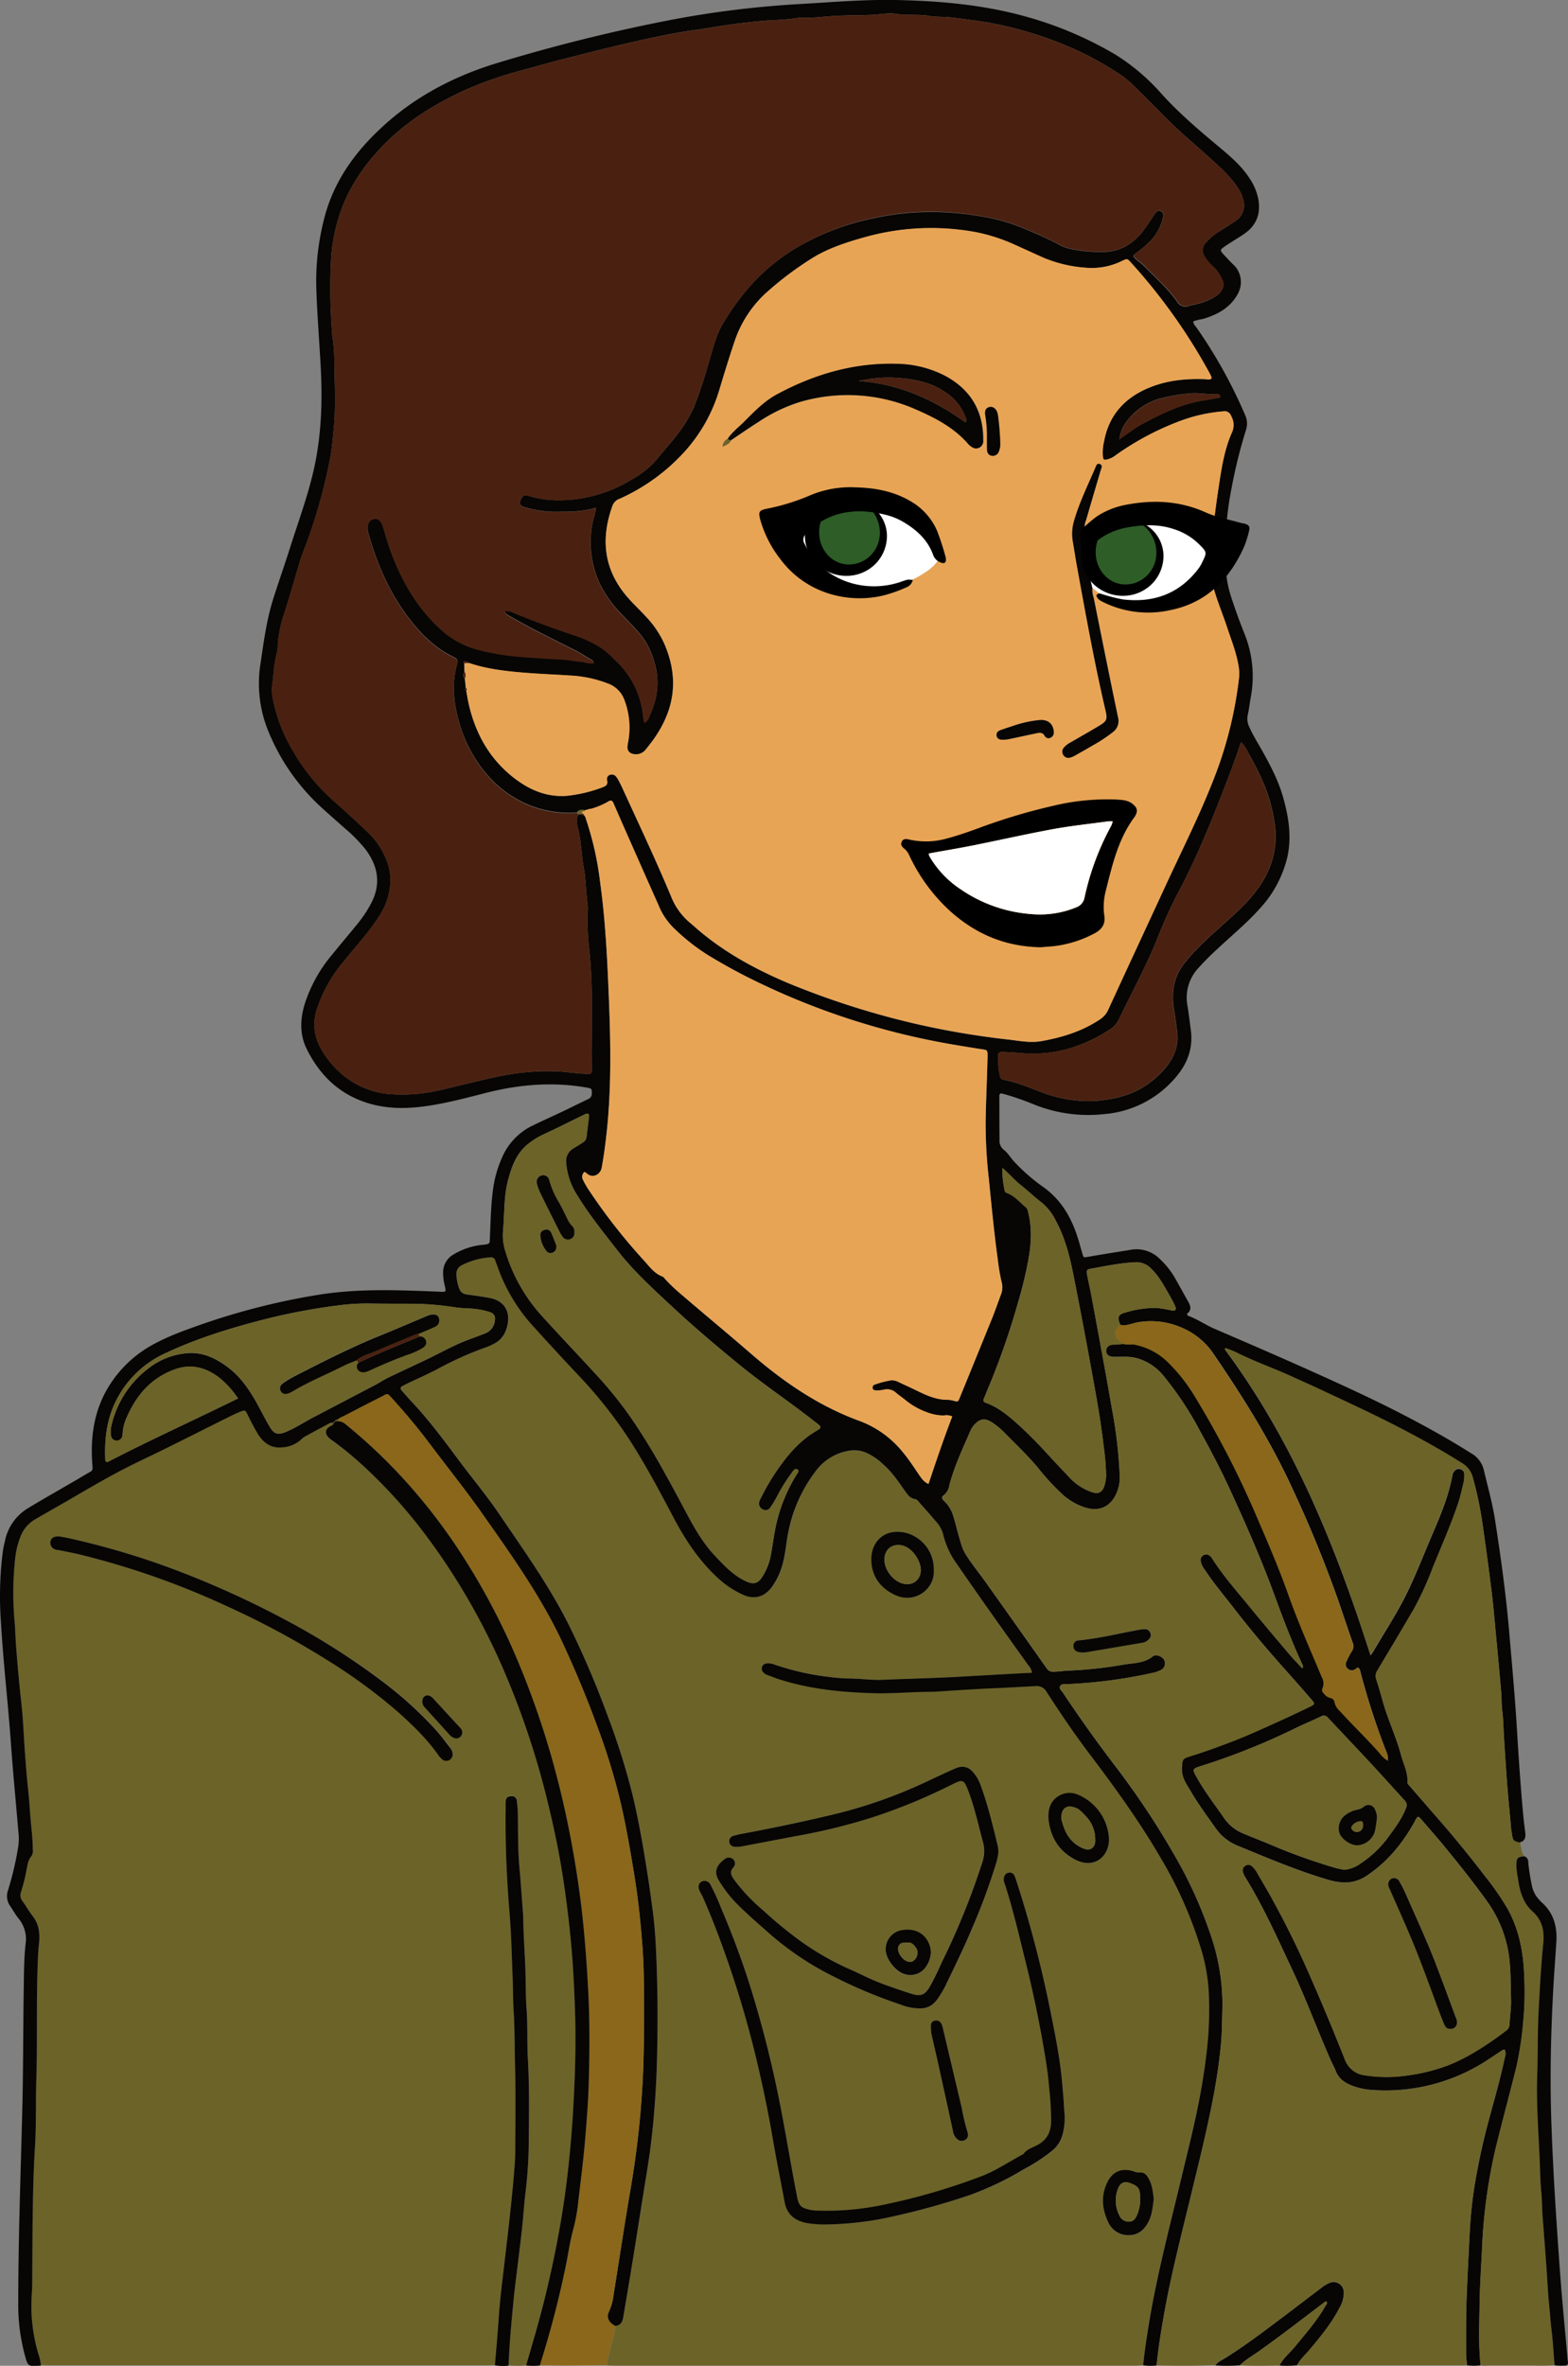 <svg xmlns="http://www.w3.org/2000/svg" viewBox="0 0 550.01 829.56"><rect x="0" y="0" width="550.01" height="829.56" fill="#808080" stroke="none"/><defs><style>.cls-1{fill:#070604;}.cls-2{fill:#6c6329;}.cls-3{fill:#8a671a;}.cls-4{fill:#4a2111;}.cls-5{fill:#e8a455;}.cls-6{fill:#fff;}.cls-7{fill:#2e5d28;}</style></defs><g id="Layer_2" data-name="Layer 2"><g id="Layer_1-2" data-name="Layer 1"><path class="cls-1" d="M426.31,829.42c.87-1.22,2.24-1.78,3.43-2.53,6.65-4.15,12.9-8.86,19.15-13.56,4.79-3.6,9.53-7.25,14.31-10.85a13.62,13.62,0,0,1,3-1.9,3.59,3.59,0,0,1,5.16,3.15,10.61,10.61,0,0,1-1.6,5.7c-2.79,5.34-6.58,10-10.44,14.56-1.47,1.75-3.26,3.27-4.3,5.37a31.64,31.64,0,0,1-6.23.08c1.36-2.57,3.64-4.41,5.45-6.61,3.74-4.56,7.65-9,10.6-14.13.29-.5.87-1,.45-1.67a1.2,1.2,0,0,0-.89.37C457,813,449.63,818.74,442,824.16c-2.38,1.7-5,3.16-7.09,5.22A59.18,59.18,0,0,1,426.31,829.42Z"/><path class="cls-2" d="M434.94,829.38c2.13-2.06,4.71-3.52,7.09-5.22,7.6-5.42,14.94-11.17,22.41-16.76a1.2,1.2,0,0,1,.89-.37c.42.69-.16,1.17-.45,1.67-2.95,5.14-6.86,9.57-10.6,14.13-1.81,2.2-4.09,4-5.45,6.61C444.2,829.53,439.57,829.64,434.94,829.38Z"/><path class="cls-2" d="M184.59,829.42a36.79,36.79,0,0,1-6.21,0c.18-3.1.31-6.21.56-9.31.41-5.08.87-10.17,1.38-15.24.35-3.41.81-6.8,1.22-10.21.54-4.5,1.11-9,1.6-13.52.42-3.89.67-7.79,1.11-11.67a158.35,158.35,0,0,0,1.21-16.68c.1-10.38.29-20.77-.3-31.15-.33-5.66,0-11.33-.43-17-.39-5.17-.26-10.37-.48-15.55-.23-5.67-.71-11.32-.69-17,0-.31,0-.63-.07-1-.44-5.64-.81-11.29-1.33-16.93-.58-6.37-.4-12.76-.53-19.15,0-1.19-.23-2.38-.34-3.57a1.68,1.68,0,0,0-1.9-1.69c-1.26,0-1.84.51-2,1.86a15.64,15.64,0,0,0,0,1.68c-.2,12.7.34,25.37,1.4,38,.59,7,.73,14,1,21,.19,4.3.12,8.61.4,12.92.38,5.89.3,11.81.46,17.72.28,10.46.14,20.93.09,31.4,0,3.11-.3,6.22-.57,9.32-.37,4.28-.82,8.56-1.27,12.84-.4,3.8-.86,7.6-1.3,11.4-.52,4.51-1.06,9-1.59,13.53q-.7,6.06-1.13,12.14c-.35,5.25-.84,10.49-1.27,15.73-.79,0-1.58.12-2.38.12H16.72c-.8,0-1.59-.07-2.38-.11a17.71,17.71,0,0,0-.92-4.2A58.66,58.66,0,0,1,11,807.73c0-2.63.28-5.26.3-7.89.11-16,0-31.94,1-47.9.46-7.57.2-15.17.43-22.75.45-14.69-.11-29.4.64-44.09.06-1.11.14-2.22.27-3.33.42-3.57.15-7-2.21-10-1.27-1.63-2.28-3.46-3.51-5.14a3.39,3.39,0,0,1-.54-3.35,59.14,59.14,0,0,0,1.91-7.66c.34-1.72.54-3.46,1.75-4.88a3.45,3.45,0,0,0,.45-2.31c0-2.56-.21-5.1-.49-7.64-.46-4.28-.64-8.59-1.1-12.87-.61-5.71-1-11.43-1.41-17.16-.29-4.53-.51-9.08-1-13.59-.77-6.82-1.38-13.64-1.9-20.47-.21-2.79-.22-5.59-.5-8.36a112.3,112.3,0,0,1,.23-22,29.2,29.2,0,0,1,1.79-7.43,11.81,11.81,0,0,1,5.3-6.27c3.79-2.21,7.62-4.36,11.42-6.56,7.38-4.3,14.74-8.64,22.39-12.45,3.93-2,7.92-3.8,11.85-5.75,7.52-3.73,15-7.51,22.52-11.25,1.21-.6,2.44-1.18,3.7-1.68,1.66-.66,1.7-.63,2.54,1a78.92,78.92,0,0,0,3.73,7c2,3,4.61,4.9,8.37,4.5a10.62,10.62,0,0,0,6.9-2.94,5,5,0,0,1,1.14-.86q4-2.17,8-4.31c.63-.32,1.25-.77,2-.44.06,1-.82,1-1.39,1.42-1.48,1-1.68,2.27-.54,3.62a5.35,5.35,0,0,0,1.07.94A119.75,119.75,0,0,1,128.5,515a176.27,176.27,0,0,1,20.23,22.33,225.78,225.78,0,0,1,14.64,21.87,234.77,234.77,0,0,1,14.36,28.68A290.11,290.11,0,0,1,192.2,632c2.09,8.61,3.92,17.27,5.27,26,1.32,8.57,2.37,17.19,3.1,25.85.66,7.88,1,15.77,1.23,23.65.32,10.78-.11,21.55-.72,32.31q-.59,10.05-1.68,20-1.23,11.4-3.28,22.7c-2.21,12.09-5,24.05-8.35,35.86ZM20.75,538.74c-1.94-.06-2.88.58-3,1.93a2.47,2.47,0,0,0,2.12,2.74c.23.06.48.06.71.11,2.5.52,5,1,7.49,1.57a282,282,0,0,1,51.9,18.19,294.36,294.36,0,0,1,34.39,18.46,192.49,192.49,0,0,1,24.75,18c5.48,4.8,10.71,9.83,14.88,15.85a7,7,0,0,0,1,1.07,2.2,2.2,0,0,0,2.85.36,2.33,2.33,0,0,0,.95-2.53,3.83,3.83,0,0,0-1-1.89c-1.57-2-3.09-4.08-4.8-6a133.91,133.91,0,0,0-18-16.47A254.42,254.42,0,0,0,99.8,567.84,326.58,326.58,0,0,0,54.67,548a281.9,281.9,0,0,0-30.62-8.64C22.88,539.08,21.7,538.91,20.75,538.74ZM150,594.47a1.84,1.84,0,0,0-1.79,1.57,2.88,2.88,0,0,0,.72,2.65c2.94,3.22,5.86,6.47,8.79,9.71a4,4,0,0,0,1.57,1.05,1.94,1.94,0,0,0,2.36-.59,2.06,2.06,0,0,0,.17-2.45,5,5,0,0,0-.77-.9q-4.6-5-9.2-10A3.17,3.17,0,0,0,150,594.47Z"/><path class="cls-2" d="M401,829.38c-.87,0-1.75.13-2.62.13H215.77c-1,0-1.91-.07-2.86-.11,0-2,.85-3.83,1.2-5.76.5-2.7,1.7-5.26,1.66-8.07,1.87-.12,2.59-1.37,2.87-3,1.27-7.54,2.55-15.08,3.77-22.64,1.53-9.44,3-18.9,4.52-28.34,1.19-7.24,2-14.52,2.63-21.83.47-6,.79-12,.94-17.93.33-13.42.23-26.85-.46-40.26-.19-3.74-.51-7.49-1-11.2q-1-7.59-2.18-15.14c-1.33-8.43-2.83-16.83-4.77-25.14a242.49,242.49,0,0,0-8.78-28.1q-5.69-15.54-12.87-30.43c-6.94-14.38-16.24-27.29-25.15-40.45-4.39-6.48-9.41-12.49-14.09-18.76-5.35-7.16-10.65-14.36-16.8-20.88-1.15-1.22-2.21-2.51-3.35-3.74-.75-.81-.63-1.39.33-1.85.5-.25,1-.52,1.5-.76,3.6-1.72,7.27-3.33,10.8-5.19A117.24,117.24,0,0,1,171,472.25a22.52,22.52,0,0,0,2.18-1,8.47,8.47,0,0,0,4.47-5.08c1.79-5,.28-9.91-5.82-11.06-2.66-.5-5.35-.85-8-1.22a3,3,0,0,1-2.64-2.09,16.12,16.12,0,0,1-1-4.91,3.31,3.31,0,0,1,1.91-3.27,25.42,25.42,0,0,1,9.85-2.74,1.54,1.54,0,0,1,1.87,1.08c.22.68.49,1.35.74,2a61.15,61.15,0,0,0,11.6,20q8.25,9.18,16.72,18.15a157.74,157.74,0,0,1,17.85,22.46c5.82,9,10.83,18.45,15.82,27.91,4,7.61,8.74,14.66,15.08,20.57a33.06,33.06,0,0,0,9.31,6.22c3.83,1.67,7.37.62,9.88-2.8a24.6,24.6,0,0,0,4-8.88c.76-3.1,1-6.29,1.61-9.42A51.56,51.56,0,0,1,286,516a18.13,18.13,0,0,1,11.46-7.19,10.74,10.74,0,0,1,6.08.5,21,21,0,0,1,6.31,4.26c3.05,2.65,5.27,6,7.57,9.25.94,1.32,1.79,2.64,3.58,2.87a2,2,0,0,1,1.14.81c2,2.29,4,4.54,6,6.88a10.6,10.6,0,0,1,2.64,4.5,29.51,29.51,0,0,0,5,10.78c8.18,11.91,16.57,23.67,25,35.42A4.59,4.59,0,0,1,362,586.6c-3.13.12-6.13.3-9.12.46L335,588c-8.53.46-17.07.66-25.6,1-3.84.16-7.65-.41-11.48-.46a63.39,63.39,0,0,1-7.15-.57,89.61,89.61,0,0,1-19.32-4.41,5.48,5.48,0,0,0-2.59-.33,1.82,1.82,0,0,0-1.25,3,3.17,3.17,0,0,0,1.56,1.06c1.34.51,2.68,1,4.05,1.49,10.73,3.45,21.82,4.55,33,4.89,6.79.21,13.56-.53,20.35-.48l.48,0c7.41-.44,14.81-1,22.22-1.28,4.62-.18,9.24-.51,13.87-.71a3.87,3.87,0,0,1,4,2.09c4.78,7.37,9.66,14.67,15,21.66,9,11.76,17.6,23.73,25,36.52a144.3,144.3,0,0,1,13.63,30.31,64,64,0,0,1,3.16,15.92,127.74,127.74,0,0,1-.27,17.71c-.59,6.45-1.52,12.83-2.71,19.17C419,744.83,416.44,754.88,414,765c-4.15,17.3-8.7,34.5-11.44,52.1C402,821.16,401.35,825.26,401,829.38ZM290.33,780a117.19,117.19,0,0,0,18.29-1.8,258.67,258.67,0,0,0,31.4-8.41,107.94,107.94,0,0,0,19.22-9.09,61.16,61.16,0,0,0,9.8-6.41,10.59,10.59,0,0,0,3.62-5.49,22,22,0,0,0,.75-7.82c-.19-1.67-.2-3.34-.35-5-.32-3.73-.6-7.47-1.1-11.18-.81-6.09-2-12.11-3.21-18.13a410.63,410.63,0,0,0-12.35-47.44,10.4,10.4,0,0,0-.61-1.55,1.73,1.73,0,0,0-1.81-.91,1.87,1.87,0,0,0-1.64,1.2,3.19,3.19,0,0,0,.05,2.55c2.92,8.8,4.95,17.83,7.21,26.8q4.11,16.37,6.89,33c.67,4,1.26,8,1.56,12.09a108.79,108.79,0,0,1,.68,11.69c-.12,3.18-1.15,5.84-4,7.7-1.9,1.24-4.34,1.63-5.74,3.64-4.93,2.62-9.58,5.78-14.82,7.81a224.13,224.13,0,0,1-34.43,10,96.52,96.52,0,0,1-23.31,2,12.75,12.75,0,0,1-2.13-.24c-3.38-.7-4.06-1.42-4.72-4.78-2.33-11.89-4.2-23.86-6.65-35.73A391.31,391.31,0,0,0,263,696c-2.83-9-6.16-17.8-9.86-26.47a84.46,84.46,0,0,0-3.84-8.51,2.3,2.3,0,0,0-3.21-1.16c-1,.61-1.3,1.81-.68,3.18.37.8.85,1.54,1.2,2.34C250,673.1,252.94,681,255.72,689a363,363,0,0,1,10.93,38.68q2.48,11,4.39,22c1.29,7.54,2.82,15,4.22,22.56.88,4.71,4.3,6.55,7.91,7.2A39.89,39.89,0,0,0,290.33,780Zm31.82-75.75c3.05.24,5.38-1.14,7.08-3.79a34.17,34.17,0,0,0,2.33-3.91c3.24-6.77,6.57-13.5,9.47-20.43a221.15,221.15,0,0,0,8.23-22.47c.62-2.1,1.21-4.24.68-6.36-1.8-7.36-3.53-14.75-6.22-21.86a14,14,0,0,0-2.17-3.71c-1.81-2.26-3.87-2.8-6.53-1.62-3.64,1.63-7.24,3.36-10.87,5a169.27,169.27,0,0,1-31.36,11c-10.46,2.52-21,4.69-31.57,6.72a35.46,35.46,0,0,0-4,.9,1.94,1.94,0,0,0,.46,3.82,9.06,9.06,0,0,0,2.38-.11c6.5-1.22,13-2.48,19.49-3.7a209.48,209.48,0,0,0,26.47-6.51,200.93,200.93,0,0,0,28.08-11.61c3.52-1.77,4-1.59,5.4,2.07,2.3,6,3.64,12.23,5.31,18.39a12.08,12.08,0,0,1-.3,7,257.25,257.25,0,0,1-14.32,35.26,89.19,89.19,0,0,1-4.13,8.38c-1.8,2.9-3.12,3.44-6.41,2.39-3.49-1.11-7-2.31-10.41-3.59-3.9-1.44-7.57-3.42-11.37-5.08a97.15,97.15,0,0,1-17.6-10.15,149,149,0,0,1-12.73-10.52A62.62,62.62,0,0,1,257.42,659c-1-1.46-1.51-2.67-.19-4.19a2,2,0,0,0-.05-2.84,2.27,2.27,0,0,0-3.07,0c-2.81,2.17-3.83,4.48-1.84,7.62a44.79,44.79,0,0,0,5.49,7.24c3.74,3.84,7.77,7.34,11.79,10.88a104.13,104.13,0,0,0,22.57,15.22,172.71,172.71,0,0,0,23.83,10A17.87,17.87,0,0,0,322.15,704.22Zm45.58-67c.5,6.67,3.54,11.91,9.53,14.94,6.82,3.45,11.9-1.47,11.73-7.43a17.82,17.82,0,0,0-11-15.45,7.37,7.37,0,0,0-6.68.54C368.55,631.46,367.69,634.08,367.73,637.18Zm-40.19-86.56A13.13,13.13,0,0,0,318,537.54c-7.58-1.92-12.61,3.05-12.31,9.84.25,5.5,3.21,9.52,8.33,11.91C321,562.56,328,557.06,327.54,550.62Zm77.17,220.56c-.32-2.68-.56-5.23-1.93-7.49-.71-1.15-1.54-2-3-1.87a5.79,5.79,0,0,1-2.32-.5c-4-1.22-7.09.09-9,3.82-2.36,4.72-1.89,9.54.28,14.08a7.68,7.68,0,0,0,7.34,4.54c3.32-.06,5.41-2,6.84-4.84C404.17,776.43,404.31,773.71,404.71,771.18Zm-65.21-23a2,2,0,0,0-.1-.47,64.71,64.71,0,0,1-2-8.35c-2.23-9.37-4.43-18.75-6.66-28.12a7,7,0,0,0-.52-1.58,2,2,0,0,0-2.41-1.09,1.63,1.63,0,0,0-1.26,1.8,13.27,13.27,0,0,0,.28,3.32c1.07,4.66,2.13,9.31,3.16,14q2.18,9.78,4.29,19.59a4.56,4.56,0,0,0,1.73,3,2.24,2.24,0,0,0,2.49.11A2,2,0,0,0,339.5,748.17Zm-13-63.66c0-.29-.1-.85-.22-1.39-1.17-4.85-5.08-7.23-10.28-6.26a6.72,6.72,0,0,0-5.39,6.17c-.37,3.65,3.45,8.14,6.31,9.07a6.53,6.53,0,0,0,7.38-1.86A9.93,9.93,0,0,0,326.53,684.51Z"/><path class="cls-1" d="M401,829.38c.4-4.12,1-8.22,1.64-12.32,2.74-17.6,7.29-34.8,11.44-52.1,2.41-10.08,5-20.13,6.89-30.33,1.19-6.34,2.12-12.72,2.71-19.17a127.74,127.74,0,0,0,.27-17.71,64,64,0,0,0-3.16-15.92,144.3,144.3,0,0,0-13.63-30.31c-7.44-12.79-16.08-24.76-25-36.52-5.33-7-10.21-14.29-15-21.66a3.87,3.87,0,0,0-4-2.09c-4.63.2-9.25.53-13.87.71-7.41.29-14.81.84-22.22,1.28l-.48,0c-6.79,0-13.56.69-20.35.48-11.2-.34-22.29-1.44-33-4.89-1.37-.45-2.71-1-4.05-1.49a3.17,3.17,0,0,1-1.56-1.06,1.82,1.82,0,0,1,1.25-3,5.48,5.48,0,0,1,2.59.33A89.61,89.61,0,0,0,290.72,588a63.39,63.39,0,0,0,7.15.57c3.83,0,7.64.62,11.48.46,8.53-.36,17.07-.56,25.6-1l17.92-1c3-.16,6-.34,9.12-.46a4.59,4.59,0,0,0-1.21-2.54c-8.42-11.75-16.81-23.51-25-35.42a29.51,29.51,0,0,1-5-10.78,10.6,10.6,0,0,0-2.64-4.5c-1.93-2.34-4-4.59-6-6.88a2,2,0,0,0-1.14-.81c-1.79-.23-2.64-1.55-3.58-2.87-2.3-3.26-4.52-6.6-7.57-9.25a21,21,0,0,0-6.31-4.26,10.74,10.74,0,0,0-6.08-.5A18.13,18.13,0,0,0,286,516a51.56,51.56,0,0,0-9.66,22.19c-.57,3.13-.85,6.32-1.61,9.42a24.6,24.6,0,0,1-4,8.88c-2.51,3.42-6,4.47-9.88,2.8a33.06,33.06,0,0,1-9.31-6.22c-6.34-5.91-11.07-13-15.08-20.57-5-9.46-10-18.91-15.82-27.91a157.74,157.74,0,0,0-17.85-22.46q-8.47-9-16.72-18.15a61.15,61.15,0,0,1-11.6-20c-.25-.67-.52-1.34-.74-2a1.54,1.54,0,0,0-1.87-1.08,25.42,25.42,0,0,0-9.85,2.74,3.31,3.31,0,0,0-1.91,3.27,16.12,16.12,0,0,0,1,4.91,3,3,0,0,0,2.64,2.09c2.68.37,5.37.72,8,1.22,6.1,1.15,7.61,6,5.82,11.06a8.47,8.47,0,0,1-4.47,5.08,22.52,22.52,0,0,1-2.18,1,117.24,117.24,0,0,0-17.26,7.68c-3.53,1.86-7.2,3.47-10.8,5.19-.5.24-1,.51-1.5.76-1,.46-1.08,1-.33,1.85,1.14,1.23,2.2,2.52,3.35,3.74,6.15,6.52,11.45,13.72,16.8,20.88,4.68,6.27,9.7,12.28,14.09,18.76,8.91,13.16,18.21,26.07,25.15,40.45q7.2,14.88,12.87,30.43a242.49,242.49,0,0,1,8.78,28.1c1.94,8.31,3.44,16.71,4.77,25.14q1.2,7.56,2.18,15.14c.48,3.71.8,7.46,1,11.2.69,13.41.79,26.84.46,40.26-.15,6-.47,12-.94,17.93-.58,7.31-1.44,14.59-2.63,21.83-1.55,9.44-3,18.9-4.52,28.34-1.22,7.56-2.5,15.1-3.77,22.64-.28,1.63-1,2.88-2.87,3-2.34-1.28-3.18-3-2-5.29a19.06,19.06,0,0,0,1.52-5.75c2-12.44,3.86-24.91,6-37.33a323.31,323.31,0,0,0,4.08-35.65c.3-5.18.46-10.37.52-15.56q.12-10.68,0-21.35c-.05-4.15-.2-8.31-.52-12.45-.62-8.11-1.45-16.2-2.76-24.24-1.36-8.35-2.77-16.69-4.65-24.94a222.6,222.6,0,0,0-8.18-27q-5.58-15.32-12.46-30.1c-7.59-16.23-18-30.74-28.22-45.3-5.74-8.16-12-15.94-18-23.93-4.11-5.51-8.51-10.78-13.12-15.88-2.32-2.56-1.69-2.25-4.5-.83-4.36,2.19-8.68,4.44-13,6.68a7.19,7.19,0,0,0-2.06,1.19c-.39.07-.78.13-.91.6l0,0c-.32,0-.51.15-.5.5l0,0c-.78-.33-1.4.12-2,.44q-4,2.13-8,4.31a5,5,0,0,0-1.14.86,10.62,10.62,0,0,1-6.9,2.94c-3.76.4-6.4-1.47-8.37-4.5a78.92,78.92,0,0,1-3.73-7c-.84-1.62-.88-1.65-2.54-1-1.26.5-2.49,1.08-3.7,1.68-7.51,3.74-15,7.52-22.52,11.25-3.93,1.95-7.92,3.79-11.85,5.75-7.65,3.81-15,8.15-22.39,12.45-3.8,2.2-7.63,4.35-11.42,6.56a11.81,11.81,0,0,0-5.3,6.27,29.2,29.2,0,0,0-1.79,7.43,112.3,112.3,0,0,0-.23,22c.28,2.77.29,5.57.5,8.36.52,6.83,1.13,13.65,1.9,20.47.5,4.51.72,9.06,1,13.59.38,5.73.8,11.45,1.41,17.16.46,4.28.64,8.59,1.1,12.87.28,2.54.46,5.08.49,7.64a3.45,3.45,0,0,1-.45,2.31c-1.21,1.42-1.41,3.16-1.75,4.88a59.14,59.14,0,0,1-1.91,7.66,3.39,3.39,0,0,0,.54,3.35c1.23,1.68,2.24,3.51,3.51,5.14,2.36,3,2.63,6.43,2.21,10-.13,1.11-.21,2.22-.27,3.33-.75,14.69-.19,29.4-.64,44.09-.23,7.58,0,15.18-.43,22.75-1,16-.88,31.93-1,47.9,0,2.63-.26,5.26-.3,7.89a58.66,58.66,0,0,0,2.42,17.47,17.71,17.71,0,0,1,.92,4.2c-4.59.4-4.55.39-5.71-3.9A67.27,67.27,0,0,1,6.4,807.73c0-22.55.84-45.08,1.41-67.62.35-13.9.3-27.82.5-41.73.09-5.59.06-11.2.67-16.77a11.24,11.24,0,0,0-2.36-8.74c-1.1-1.36-2-2.91-2.95-4.37a6.12,6.12,0,0,1-.86-5.68A106.93,106.93,0,0,0,6.44,647.2a19.61,19.61,0,0,0,0-5c-.88-10.43-1.9-20.85-2.64-31.29-1-14-2.65-27.85-3.45-41.82A124.89,124.89,0,0,1,1,543.94c.18-1.26.48-2.51.77-3.75a17.44,17.44,0,0,1,8.11-11.38c6.61-4,13.42-7.76,20.07-11.74,2.93-1.75,2.6-.88,2.37-4.64-.62-10.08,1.14-19.62,7-28.06A41.27,41.27,0,0,1,53,471.84c5.73-3.25,11.92-5.42,18.1-7.59a241.67,241.67,0,0,1,39.66-10.08c14.47-2.46,29-1.81,43.52-1.23,2.23.09,2.23.14,1.74-2.09a17.6,17.6,0,0,1-.59-4.74,7.17,7.17,0,0,1,3.75-6.29,24.41,24.41,0,0,1,9.69-3.28c3.44-.33,2.82-.36,3-3.28.27-5.91.35-11.83,1.3-17.69a40.14,40.14,0,0,1,2.81-9.39,22.08,22.08,0,0,1,11-11.57c3.59-1.74,7.24-3.37,10.84-5.09,2.81-1.34,5.59-2.75,8.41-4.08a2.07,2.07,0,0,0,1.37-2c0-1.68,0-1.77-1.81-2.08-11.77-2.07-23.39-1.14-34.92,1.76-7.12,1.8-14.22,3.74-21.52,4.75-7,1-14,1-20.88-1.25-9.77-3.18-16.49-9.85-20.93-18.89-2.39-4.87-2.28-10.05-.79-15.22a50.56,50.56,0,0,1,9.74-17.75c2.86-3.54,5.8-7,8.69-10.54a43.69,43.69,0,0,0,5.05-7.56c3.55-6.85,2.31-13.16-2.15-19a53.92,53.92,0,0,0-7.25-7.32c-3.15-2.83-6.38-5.57-9.45-8.49A74,74,0,0,1,94,256.1a44,44,0,0,1-2.6-23.55c1.11-7.58,2.13-15.2,4.44-22.55,1.83-5.78,3.86-11.51,5.69-17.29,3-9.53,6.53-18.9,8.68-28.67,2.5-11.4,2.9-23,2.32-34.59-.44-8.94-1.21-17.86-1.52-26.81a87.84,87.84,0,0,1,3.25-28c3.36-11.45,10-20.8,18.54-28.93,11.84-11.35,25.95-18.84,41.52-23.58A603.83,603.83,0,0,1,235.22,7a345.34,345.34,0,0,1,46.37-5.64C292.52.7,303.44-.2,314.4,0c15.13.34,30.16,1.61,44.83,5.65a129.57,129.57,0,0,1,31.93,13.44,72.94,72.94,0,0,1,16.37,13.92C413.87,40,421,46,428.18,52c3.74,3.13,7.4,6.34,10.1,10.49A19.84,19.84,0,0,1,441.41,70c.81,4.73-.53,8.71-4.45,11.62-1.54,1.14-3.21,2.1-4.82,3.14-.94.61-1.9,1.19-2.8,1.85-1.38,1-1.4,1.18-.32,2.41.9,1,1.87,2,2.82,3,.5.51,1.06,1,1.52,1.52a8.5,8.5,0,0,1,.88,9.41c-2.66,4.95-7.13,7.36-12.25,8.89a18.88,18.88,0,0,0-3.41.84c0,1.09.77,1.67,1.25,2.36a170.75,170.75,0,0,1,16.95,30.56,7.06,7.06,0,0,1,.29,5.11,179.23,179.23,0,0,0-5.12,20.7,113.17,113.17,0,0,0-1.9,28.87,37.62,37.62,0,0,0,1.76,8.91c1.43,4.41,3,8.76,4.73,13.06a39.85,39.85,0,0,1,2.17,22.37c-.36,2-.57,4-1,5.9a6.53,6.53,0,0,0,.51,4.42c1.15,2.55,2.59,4.95,4,7.38,3.15,5.58,6.18,11.21,7.91,17.42,1.91,6.84,3,13.73,1.43,20.82a40.34,40.34,0,0,1-9.63,18c-4.46,5-9.68,9.3-14.58,13.89a93.65,93.65,0,0,0-7.11,7.12,15.26,15.26,0,0,0-3.71,13.13c.48,2.84.8,5.7,1.18,8.55.85,6.38-1.25,11.81-5.36,16.58a36.69,36.69,0,0,1-25.18,12.84,50.86,50.86,0,0,1-24-3.2,99.79,99.79,0,0,0-10.62-3.74c-.53-.15-1.07-.25-1.51-.35-.64.4-.49.92-.49,1.37,0,5,0,9.91.06,14.87a4,4,0,0,0,1.6,3.65c1.38,1.08,2.33,2.79,3.6,4.13a65.8,65.8,0,0,0,9.91,8.67c6.35,4.43,10,10.64,12.28,17.81.54,1.67,1,3.38,1.48,5.06.65,2.14.32,2.09,2.5,1.71,4.8-.84,9.61-1.58,14.42-2.37a11.56,11.56,0,0,1,10.54,3.28,28.63,28.63,0,0,1,4.95,6.14c1.68,2.9,3.27,5.86,4.93,8.78.88,1.55,1.17,3-.43,4.17a.82.82,0,0,0,.57.81c3.23,1.18,6,3.19,9.19,4.54,12.4,5.33,24.79,10.69,37.09,16.25,10.41,4.7,20.78,9.51,30.9,14.82,7.43,3.9,14.76,8,21.84,12.49a9.12,9.12,0,0,1,4.53,6c1.4,6,3.1,11.91,4,18,2,12.88,3.77,25.78,4.88,38.77,1,11.54,2.06,23.09,2.75,34.65.59,9.9,1.27,19.79,2.18,29.66.19,2,.46,4,.71,6,.16,1.34,0,2.56-1.35,3.25-.25-.11-.38,0-.37.25l-.11.13c-2.16-.46-2.44-.71-2.77-2.64-.16-1-.33-1.89-.41-2.84-.33-4.13-.78-8.25-1.12-12.39-.51-6.2-.9-12.4-1.3-18.61-.21-3.19-.21-6.39-.61-9.55-.3-2.39-.22-4.78-.43-7.16q-.85-9.9-1.81-19.77c-.48-5.16-.92-10.32-1.56-15.46q-1.51-12.23-3.29-24.4a125.17,125.17,0,0,0-3.19-15,8.16,8.16,0,0,0-3.43-5c-7-4.44-14.27-8.48-21.64-12.32-9.7-5.06-19.66-9.61-29.57-14.26-2.82-1.32-5.67-2.56-8.5-3.86-6.45-3-13.18-5.31-19.55-8.48-1.31-.66-2.71-1.13-4.07-1.69l-.32.35c24.06,32.35,38.89,69.09,51.1,107.29.36-.48.64-.76.83-1.09,3.71-6.34,7.74-12.5,11.09-19,3.6-7.05,6.42-14.45,9.52-21.71,3-7,6-13.94,7.33-21.48a2.84,2.84,0,0,1,.62-1.28,1.87,1.87,0,0,1,2.12-.73,1.79,1.79,0,0,1,1.4,1.73,12.08,12.08,0,0,1-.15,2.63c-.63,2.63-1.19,5.29-2.05,7.87-2.58,7.65-5.84,15-8.88,22.49A114.34,114.34,0,0,1,496,564.12c-4.21,7.25-8.53,14.43-12.83,21.62a3.49,3.49,0,0,0-.4,3.17c.87,2.65,1.62,5.34,2.38,8,1.81,6.38,4.72,12.39,6.4,18.81.81,3,2.43,5.92,2.13,9.22,0,.53.39.85.7,1.21,3.14,3.61,6.26,7.24,9.42,10.84q9.09,10.34,17.42,21.3a90.21,90.21,0,0,1,7.72,11.24c4.11,7.47,5.51,15.59,5.75,24a107.4,107.4,0,0,1-.37,15.32,117.39,117.39,0,0,1-2.37,15.83c-2.3,9.12-4.71,18.22-7,27.35a187.26,187.26,0,0,0-5.07,36.42c-.31,6.46-.77,12.91-.86,19.37-.1,7.18-.43,14.37.35,21.55a17.72,17.72,0,0,1-4.77,0c-.11-1.35-.32-2.7-.32-4,0-6.71-.07-13.42.2-20.13.31-7.74.7-15.47,1.11-23.2a147.8,147.8,0,0,1,1.63-15.46,231.81,231.81,0,0,1,4.89-22.68c2-7.48,4.18-14.9,5.76-22.49a3.75,3.75,0,0,0,0-2.68c-.31,0-.49,0-.61,0-1.74,1.13-3.47,2.28-5.2,3.42a65.26,65.26,0,0,1-40.49,10.7,24.21,24.21,0,0,1-7-1.41c-2.72-1-5-2.51-6.07-5.37-.46-1.19-1.11-2.31-1.63-3.48-4.73-10.74-8.78-21.77-13.79-32.4s-9.91-21.65-16.18-31.81a7.78,7.78,0,0,1-.9-1.94,1.92,1.92,0,0,1,.89-2.28,1.83,1.83,0,0,1,2.4.34,8.52,8.52,0,0,1,1.62,2.06c1.27,2.22,2.57,4.42,3.85,6.63a322.35,322.35,0,0,1,15.5,31.35c4,9.06,7.75,18.23,11.43,27.42a8.51,8.51,0,0,0,7.25,5.74,49.55,49.55,0,0,0,14.54.06,65,65,0,0,0,14.6-3.63c7.32-2.91,13.82-7.29,20.1-12a3,3,0,0,0,1.34-2.4c.11-2.87.61-5.71.52-8.6-.11-4.07-.09-8.13-.4-12.2a43.18,43.18,0,0,0-8-22.23c-4.59-6.43-9.53-12.6-14.53-18.72-2.83-3.46-5.79-6.81-8.71-10.2-.88-1-1.15-1-1.85.31-.12.21-.2.44-.32.64-4.17,7.51-9.42,14-16.64,18.85a13.63,13.63,0,0,1-8.31,2.51,23.62,23.62,0,0,1-6.09-1.17c-10.58-3.17-20.72-7.48-30.91-11.67a17.38,17.38,0,0,1-7.81-6.13c-3-4.26-6.09-8.42-8.71-12.9-1.54-2.63-3.42-5-3.17-8.51.19-2.52.11-3,2.49-3.77,5.64-1.74,11.2-3.77,16.69-5.93,5-2,9.83-4.22,14.71-6.41,3.64-1.64,7.25-3.36,10.85-5.09,2-1,2-1.07.64-2.66q-4.86-5.61-9.81-11.14c-6-6.74-11.81-13.63-17.32-20.77-3.46-4.49-7.14-8.82-10.25-13.56a7,7,0,0,1-1.42-3,2,2,0,0,1,2.55-2.26,3.3,3.3,0,0,1,1.55,1.45c3.75,5.88,8.36,11.08,12.76,16.46,4.69,5.74,9.5,11.4,14.29,17.06,1.43,1.68,3,3.27,4.5,4.93.53-.84,0-1.38-.23-1.92-3.53-7.7-6.55-15.62-9.46-23.56-4.61-12.62-10-24.88-15.61-37.08-3.22-7-6.82-13.92-10.58-20.7a116.35,116.35,0,0,0-12.8-19.34,18.43,18.43,0,0,0-9.68-6.27c-2.62-.65-5.25-.33-7.87-.41-1.64-.05-2.45-.68-2.54-1.93s.75-2.19,2.4-2.36a16.24,16.24,0,0,0,3.34-.24,17.63,17.63,0,0,0,3.84.17l.47.07a23.08,23.08,0,0,1,11.51,6,61.39,61.39,0,0,1,10.1,13,329,329,0,0,1,22.05,43.27c3.64,8.43,7.23,16.87,10.3,25.52,3.47,9.79,7.69,19.27,11.71,28.83a4.32,4.32,0,0,1,.29,3.69,1.51,1.51,0,0,0,.35,1.93,4.18,4.18,0,0,0,2.28,1.64,1.79,1.79,0,0,1,1.56,1.6,5.58,5.58,0,0,0,1.85,3c4.49,5,9.38,9.58,13.8,14.62a9.9,9.9,0,0,0,2.94,2.75,1,1,0,0,0,.06.18s.09,0,.13,0l-.22-.18c.3-1.6-.49-3-1-4.37a256.71,256.71,0,0,1-8.57-26.65c-.16-.58-.22-1.26-.93-1.57a4.51,4.51,0,0,0-.62.33,2.11,2.11,0,0,1-3,0c-.92-.87-.68-1.88-.17-2.86a23.21,23.21,0,0,1,1.6-3,3.32,3.32,0,0,0,.33-3.37c-1.51-4.29-2.95-8.61-4.41-12.92a431,431,0,0,0-16.8-41.23c-7.58-16.45-17.16-31.72-27.34-46.65A25.38,25.38,0,0,0,413.19,465a26.77,26.77,0,0,0-14.08-1.34c-2,.35-4,1.4-6.11.88-1.23-2.63-.83-3.65,1.91-4.35a35.51,35.51,0,0,1,10.84-1.57,44.79,44.79,0,0,1,5.18.87c1.41.24,1.83-.3,1.25-1.58s-1.27-2.58-2-3.82c-1.93-3.31-3.67-6.74-6.54-9.4a6.92,6.92,0,0,0-5.16-2.09c-5.36.19-10.59,1.33-15.84,2.26-1.48.26-1.61.62-1.3,2.22.56,2.82,1.2,5.62,1.72,8.44,2.35,12.85,4.77,25.7,7,38.58a162.3,162.3,0,0,1,2.71,23.5,13.56,13.56,0,0,1-1.46,6.68c-2.1,4.13-5.7,5.65-10.2,4.47a21.67,21.67,0,0,1-9-5.3,83.23,83.23,0,0,1-8.05-8.82c-3.57-4.28-7.66-8.14-11.58-12.12a25.45,25.45,0,0,0-4.59-3.82c-2.51-1.54-4.12-1.26-6.14.9a8.33,8.33,0,0,0-1.5,2.44c-2.67,6.14-5.52,12.22-7.24,18.74a5.46,5.46,0,0,1-1.92,3.49c-.93.63-.79,1.23-.07,1.92a12.18,12.18,0,0,1,3.3,5.22c1,3.19,1.68,6.46,2.71,9.65A16.88,16.88,0,0,0,338.7,545c2.22,3.52,4.86,6.73,7.26,10.11Q356.56,570,367.13,585a2.54,2.54,0,0,0,2.38,1.2c1.69,0,3.34-.32,5-.38a147.91,147.91,0,0,0,19.71-2.13c3.47-.57,7.18-.45,10.19-2.91,1.05-.86,3.28.06,3.94,1.31a2.58,2.58,0,0,1-1.34,3.59,10.91,10.91,0,0,1-2.48.87,173,173,0,0,1-30.06,4c-1,0-2.16-.19-2.63.72s.54,1.57,1,2.28q8.64,13,18.06,25.34a284.46,284.46,0,0,1,21.2,31.88,150.33,150.33,0,0,1,12.61,27.88,74.52,74.52,0,0,1,4.07,25.64c-.14,3.91-.11,7.81-.44,11.72-.49,5.65-1.29,11.25-2.29,16.82-2.23,12.4-5.32,24.63-8.28,36.87-3.38,14-7,27.85-9.49,42-1.05,5.89-2,11.78-2.58,17.74A18.14,18.14,0,0,1,401,829.38ZM203.73,285.53a1.37,1.37,0,0,0,1.1.3,2.43,2.43,0,0,1,.65,1.26,109,109,0,0,1,5,22.18c1.61,11.48,2.31,23.08,2.82,34.64.84,18.91,1.48,37.87-.93,56.76-.37,2.93-.8,5.86-1.32,8.76-.46,2.53-3.33,3.89-5.28,2a4.24,4.24,0,0,0-.79-.5,2.3,2.3,0,0,0-.44,2.91,32.26,32.26,0,0,0,1.64,2.93,203.29,203.29,0,0,0,19.91,25.47c1.84,2.06,3.53,4.37,6.3,5.39.34.13.59.52.85.82a59,59,0,0,0,5.73,5.45c8.13,7,16.39,13.79,24.48,20.81,11.48,9.95,23.9,18.45,38.35,23.66a35.41,35.41,0,0,1,15.08,11.1c1.9,2.28,3.5,4.76,5.17,7.21.93,1.35,1.77,2.84,3.62,3.68,2.68-8,5.38-15.91,8.34-23.68a4.82,4.82,0,0,0-2.84-.35,14.87,14.87,0,0,1-5-.76,25.86,25.86,0,0,1-8.41-4.48c-1.09-.94-2.31-1.72-3.41-2.65A4.65,4.65,0,0,0,310,487.3a11.41,11.41,0,0,1-2.62.24c-.57,0-1.16-.14-1.27-.83a1.1,1.1,0,0,1,.9-1.25,32.34,32.34,0,0,1,5.55-1.44,4.62,4.62,0,0,1,2.34.44c2.17,1,4.35,2,6.5,3.06,3.53,1.73,7.08,3.37,11.14,3.32a7.7,7.7,0,0,1,1.89.31c1.63.43,1.64.45,2.31-1.19q5.71-14,11.41-28c1.08-2.67,2-5.39,3-8.08a6.71,6.71,0,0,0,.24-4.22,68.36,68.36,0,0,1-1.37-8c-1.28-9.35-2.19-18.74-3.12-28.12a175.12,175.12,0,0,1-1.15-20.1c.12-7.43.48-14.86.67-22.29.08-3.36,0-2.9-2.86-3.36-4.58-.73-9.15-1.46-13.71-2.32A255.87,255.87,0,0,1,263,343c-4.87-2.42-9.61-5.08-14.27-7.88A71.1,71.1,0,0,1,236,325.06a23.43,23.43,0,0,1-5-7.69q-5.27-11.83-10.5-23.68c-1.74-3.95-3.49-7.89-5.19-11.86-.42-1-.83-1.47-1.93-.77a26.35,26.35,0,0,1-5.69,2.45.33.33,0,0,0-.42.05l-1.92.5c-1.11-.12-2.22-.3-3,.84a37.71,37.71,0,0,1-16.18-2.41,39.2,39.2,0,0,1-14.32-9.76,48.08,48.08,0,0,1-10.95-20c-1.81-6.55-2.42-13.16-.58-19.79.41-1.46,0-2-1.21-2.58-6.12-2.92-10.86-7.49-15-12.74-7.24-9.17-11.79-19.65-14.93-30.81a5.81,5.81,0,0,1-.19-1.18c-.15-2.13.56-3.35,2.16-3.73,1.35-.32,2.47.56,3.14,2.61,1,3.19,1.88,6.44,3.07,9.57,3.85,10.09,9.16,19.25,17.29,26.59a31,31,0,0,0,13.12,7.1,85.55,85.55,0,0,0,15.52,2.5c4.52.33,9.05.66,13.57.87,2.24.1,4.41.6,6.63.77,1.58.11,3.12.92,4.78.53a1.62,1.62,0,0,0-1-1.22c-1.93-1.14-3.8-2.36-5.79-3.36-7.63-3.85-15.33-7.57-22.72-11.87-.74-.43-1.6-.74-1.68-1.81a5.53,5.53,0,0,1,3,.58c7,2.93,14.1,5.48,21.28,7.9a39.15,39.15,0,0,1,10.11,4.83,42.27,42.27,0,0,1,4.42,4,31.15,31.15,0,0,1,9.54,18.07,23,23,0,0,0,.62,3.86,3.39,3.39,0,0,0,1.61-2c2.66-5.55,3.77-11.38,2.34-17.41a28.82,28.82,0,0,0-3.59-9.09c-2.32-3.61-5.43-6.46-8.32-9.54a41,41,0,0,1-7.74-10.81A34.75,34.75,0,0,1,207.92,183c.3-1.58,1.12-3.1,1-5-4.88,1.57-9.73,1.4-14.59,1.46a39.63,39.63,0,0,1-10.11-1.57c-2-.49-2.25-1.35-1.33-3.14.64-1.23,1.55-1.22,2.62-.86a36,36,0,0,0,11.06,1.5,45.32,45.32,0,0,0,9.22-1,49.24,49.24,0,0,0,16.33-6.58,30.2,30.2,0,0,0,8.14-6.59c2.09-2.62,4.34-5.09,6.41-7.72a47.39,47.39,0,0,0,6.74-10.7A170.09,170.09,0,0,0,248.93,126c1.25-4.11,2.26-8.32,4.42-12.11a86.72,86.72,0,0,1,8.5-12.11A68.74,68.74,0,0,1,282.76,85a88.56,88.56,0,0,1,23.56-8.44,94.3,94.3,0,0,1,19.17-2.21A102.56,102.56,0,0,1,344,75.85a66.87,66.87,0,0,1,14.49,4c4.48,1.89,9,3.76,13.27,6.09a15.4,15.4,0,0,0,4,1.42,50.68,50.68,0,0,0,11.4,1,16.53,16.53,0,0,0,11.42-4.74c2.68-2.44,4.41-5.63,6.47-8.56.57-.81,1.13-1.42,2.13-1s1,1.41.75,2.27a17.5,17.5,0,0,1-4.21,7.94,41.87,41.87,0,0,1-5.26,4.51c-1.13.81-1.13,1.05-.15,2s2,1.52,2.94,2.45c4,4.14,8.36,7.89,11.69,12.64a3.37,3.37,0,0,0,4.17,1.41c1.05-.35,2.18-.48,3.24-.81a19.37,19.37,0,0,0,6.71-3c1.56-1.27,2.85-3.22,1.47-5.69a13.91,13.91,0,0,0-2.86-4.1,15.22,15.22,0,0,1-3-3.44,3.92,3.92,0,0,1,.44-5.25A18.11,18.11,0,0,1,427,81.56c2.1-1.29,4.2-2.6,6.24-4a6.4,6.4,0,0,0,3.08-6.33,12.5,12.5,0,0,0-1.83-4.9c-2.86-4.63-7-8.12-10.93-11.68-4.9-4.44-10-8.65-14.66-13.38-3.76-3.81-7.54-7.61-11.36-11.35a30.07,30.07,0,0,0-4.22-3.52,111.39,111.39,0,0,0-24.93-12.59A127.07,127.07,0,0,0,346,7.8c-4.16-.66-8.34-1.2-12.52-1.69-2.47-.29-5-.09-7.38-.51-3.95-.7-7.95-.11-11.91-.75-2.33-.38-4.76.11-7.14.27-4.85.32-9.72.18-14.58.48-3.89.23-7.78.82-11.7.61a3.41,3.41,0,0,0-.71.06,71.87,71.87,0,0,1-9.26.8c-4,.27-7.93.69-11.87,1.17-4.8.58-9.57,1.49-14.36,2.16-7.42,1-14.73,2.55-22,4.19-8.61,1.94-17.16,4.16-25.73,6.32-4.4,1.11-8.76,2.36-13.14,3.57a134.7,134.7,0,0,0-20.54,7.09c-12.07,5.54-23.1,12.55-31.83,22.79a66.14,66.14,0,0,0-9.14,13.4,61.39,61.39,0,0,0-6.08,23.45,192.11,192.11,0,0,0,.4,25.61,3.57,3.57,0,0,0,0,.47,66.66,66.66,0,0,1,.78,11.18c.18,7.65.5,15.32-.32,23-.34,3.16-.58,6.35-1.21,9.45A189.74,189.74,0,0,1,108,189.2c-1,2.76-2.19,5.49-3,8.31-1.9,6.42-3.7,12.87-5.82,19.22a51.84,51.84,0,0,0-1.45,6.51c-.4,2-.08,4-.64,5.92-1,3.62-1.08,7.38-1.6,11.08a14.7,14.7,0,0,0,.18,4.52,57,57,0,0,0,7.16,18.64,70.52,70.52,0,0,0,14.85,18c4.13,3.65,8.18,7.36,12.13,11.2a27,27,0,0,1,5.69,8.78,18.48,18.48,0,0,1,1.44,7.93,23.73,23.73,0,0,1-4.15,12.3c-3.64,5.65-8.26,10.52-12.41,15.76A49.59,49.59,0,0,0,111.12,354a16.82,16.82,0,0,0,1.19,13.2,33,33,0,0,0,6.54,8.49,29.52,29.52,0,0,0,18.74,8A56.55,56.55,0,0,0,153,382.53c3.58-.74,7.12-1.68,10.68-2.51,7.19-1.68,14.34-3.59,21.78-4.1a69.24,69.24,0,0,1,13.58.05c2.21.28,4.43.48,6.65.57,1.82.07,1.91,0,1.88-1.89-.22-13.72.61-27.45-.82-41.17a85.29,85.29,0,0,1-.6-13.85,10.39,10.39,0,0,0,0-2.16c-.64-4.4-.58-8.88-1.39-13.27-.76-4.14-.87-8.37-1.73-12.51-.41-1.94-1.31-4-.16-6.07Zm189-131.59c2.65-1.76,5.12-3.78,7.94-5.29,6.68-3.58,13.47-6.91,21.05-8.18l5.63-.94c.31-.05.66-.09.66-.53a.73.73,0,0,0-.55-.69,2.13,2.13,0,0,0-.93-.17c-3.08.3-6.1-.54-9.26-.18a63.57,63.57,0,0,0-9.61,1.58,22.17,22.17,0,0,0-11.14,6.62c-1.95,2.2-3.6,4.67-3.78,7.79-.24.07-.28.14-.11.19C392.67,154.14,392.72,154,392.76,153.94ZM163.53,242.22c.33,1.72.6,3.46,1,5.17,2.42,10.2,7.37,18.88,15.73,25.37,5.51,4.28,11.67,6.92,18.87,6.26a49.75,49.75,0,0,0,12.08-2.9c1.3-.46,2.11-1,1.72-2.55a1.56,1.56,0,0,1,1.09-1.91,1.9,1.9,0,0,1,2.12.73,6.94,6.94,0,0,1,.91,1.41c.48.92.93,1.85,1.37,2.8,5.77,12.56,11.69,25.06,17,37.82a22.92,22.92,0,0,0,6.65,9.19c.62.5,1.21,1,1.81,1.57,9.79,8.59,21.06,14.71,33,19.72a287.09,287.09,0,0,0,45.65,14.43,289.88,289.88,0,0,0,31.66,5.26c3.72.44,7.37,1.16,11.18.48,7.32-1.31,14.28-3.46,20.5-7.65a7.57,7.57,0,0,0,2.77-3.2c6.71-14.59,13.49-29.15,20.23-43.74,6.36-13.77,13.28-27.29,18.47-41.61a141.38,141.38,0,0,0,7.25-31.18,16.29,16.29,0,0,0-.28-4.77c-.82-4.51-2.53-8.74-3.95-13.06-1.47-4.48-3.33-8.82-4.61-13.37a4.15,4.15,0,0,1-.37-2.57c.81-2.15.16-4.25-.09-6.37,1.21-2,1.82-4.16.73-6.47-.27-.56-.5-1.15-.74-1.73.47-7,1.46-14,2.54-20.93.88-5.69,1.92-11.38,4.26-16.67a6.3,6.3,0,0,0-.26-5.87,2.42,2.42,0,0,0-2.78-1.6,56.16,56.16,0,0,0-13.8,2.89,97.85,97.85,0,0,0-23.93,12.51,7.52,7.52,0,0,1-2.76,1.4c-1.41.32-1.54.28-1.72-1.1a16.73,16.73,0,0,1,.44-5.23c1.7-9.33,7.38-15.37,16-18.86,6.18-2.51,12.68-3.14,19.29-2.91.77,0,1.58.35,2.32-.15,0-.17.13-.35.08-.47a9.56,9.56,0,0,0-.59-1.3,200.74,200.74,0,0,0-27.72-39c-1.24-1.35-1.27-1.39-3-.57a24,24,0,0,1-12.81,2.42,46.59,46.59,0,0,1-14.64-3.42c-3.21-1.43-6.41-2.91-9.62-4.34a62.16,62.16,0,0,0-14.07-4.67,86.23,86.23,0,0,0-39.63,1.85c-6.4,1.81-12.69,3.85-18.36,7.45a117,117,0,0,0-15.32,11.51,40.35,40.35,0,0,0-11.53,17.4c-1.94,5.75-3.72,11.56-5.47,17.38a56.08,56.08,0,0,1-12.39,21.68,68.44,68.44,0,0,1-22.41,16.15,4.11,4.11,0,0,0-2.52,2.34c-4.37,12-3.06,22.94,5.6,32.63,2,2.27,4.24,4.35,6.29,6.59a33.52,33.52,0,0,1,6.44,9.76c6.11,14.59,1.89,26.52-7.1,37.07a4.4,4.4,0,0,1-4.86.86c-1.45-.89-1.25-2.25-1-3.63a27.18,27.18,0,0,0-1.19-14.86,9.61,9.61,0,0,0-6-6,42.3,42.3,0,0,0-11.89-2.68c-5.82-.39-11.65-.61-17.47-1.08-6.53-.54-13-1.29-19.3-3.42a1.62,1.62,0,0,0-1.15-.6c-.58-.09-.86.17-.42.74,0,1,0,2,.07,3a1.74,1.74,0,0,0,.12,2.37l.36,3.38C163,241.65,163.08,242,163.53,242.22Zm12.9,189.68a18.28,18.28,0,0,0,.78,6.63,58.83,58.83,0,0,0,12.62,22.61c6.34,7,12.82,13.82,19.2,20.75a140.33,140.33,0,0,1,12.45,15.46c6.72,9.75,12.36,20.13,17.92,30.56,3.29,6.2,6.52,12.45,11.42,17.63,3.19,3.38,6.34,6.77,10.61,8.82,2.95,1.42,4.53,1,6.21-1.81a22.2,22.2,0,0,0,2.87-7.83c.57-3.29,1-6.62,1.7-9.88a56.58,56.58,0,0,1,7.3-17.87c.33-.53.95-1.13.26-1.67s-1.26.22-1.74.71a6.27,6.27,0,0,0-.42.59,57.82,57.82,0,0,0-4.83,7.7,42.6,42.6,0,0,1-2.57,4.31,2,2,0,0,1-2.76.6,2.25,2.25,0,0,1-1.05-2.87,12.21,12.21,0,0,1,.71-1.51,78.92,78.92,0,0,1,7-11.44c3.34-4.53,7.12-8.62,12-11.51,2.2-1.29,2.23-1.47.2-3l-.2-.14c-8.83-7-18.22-13.2-26.93-20.34-7.83-6.43-15.59-12.95-23-19.86-6.78-6.31-13.66-12.53-19.4-19.85-5-6.41-10.12-12.77-14.39-19.72a24.89,24.89,0,0,1-3.83-11.21,5.17,5.17,0,0,1,2.74-5.18c1-.63,2.06-1.22,3-1.89a2.58,2.58,0,0,0,1.39-1.85c.29-2.45.62-4.89.89-7.35.09-.85-.36-1.2-1.18-.86-.59.24-1.15.55-1.73.83-4.15,2-8.29,4.13-12.5,6.07a26,26,0,0,0-6.66,4.2c-3.49,3.15-5,7.34-6.2,11.67C176.65,419.44,177,425.73,176.43,431.9ZM435.34,260.23c-1.6,4.49-3,8.61-4.6,12.69-5.32,13.94-10.86,27.78-17.94,40.94a176,176,0,0,0-7.32,16.38c-3.87,9.4-8.74,18.3-13.14,27.43a8.37,8.37,0,0,1-3,3.29,54.67,54.67,0,0,1-14.24,6.68,45.67,45.67,0,0,1-17.27,1.59q-3.1-.24-6.19-.38c-1.14-.05-1.59.43-1.55,1.55a33.18,33.18,0,0,0,.41,5.71c.43,2.11.28,2.26,2.33,2.68,4.8,1,9.25,3,13.79,4.71a48.86,48.86,0,0,0,14.48,2.62,33,33,0,0,0,6.19-.42,39.72,39.72,0,0,0,8.34-1.91,30,30,0,0,0,10.32-6.36c4.45-4.06,7.64-8.85,7-15.28-.31-2.92-.78-5.83-1.21-8.73-.83-5.6,0-10.83,3.54-15.4,4.78-6.15,10.8-11.08,16.49-16.3,4-3.64,7.77-7.34,10.65-11.89a30.33,30.33,0,0,0,5.05-17.64,47.79,47.79,0,0,0-1.16-7.77c-1.37-6.73-4.27-12.86-7.56-18.8C437.74,263.92,437.11,262,435.34,260.23ZM83.55,490.34c-1-1.26-1.68-2.33-2.53-3.25a33.27,33.27,0,0,0-4.1-4c-4.72-3.57-9.85-5-15.72-2.86-8.13,3-13.26,8.9-16.64,16.58a16.07,16.07,0,0,0-1.54,6c-.06,1.61-1,2.39-2.18,2.35s-2-.9-2-2.69a10,10,0,0,1,.26-2.61,35,35,0,0,1,13.23-20.23,25.47,25.47,0,0,1,13.25-5.12c5.59-.5,10.29,1.84,14.58,5.11,4.07,3.1,6.95,7.23,9.48,11.6,1.75,3.05,3.26,6.23,5.07,9.24,1.48,2.47,2.83,2.75,5.43,1.71,3.43-1.38,6.48-3.45,9.73-5.15q10.94-5.73,21.87-11.45c1.47-.78,2.86-1.73,4.36-2.46,4.31-2.09,8.66-4.08,13-6.14,3.9-1.86,7.68-3.94,11.62-5.72,3-1.35,6.1-2.37,9.14-3.57a5.34,5.34,0,0,0,3.74-4.8,2.33,2.33,0,0,0-1.76-2.76,25.37,25.37,0,0,0-4.9-1.09c-2.38-.31-4.79-.21-7.14-.57A101.61,101.61,0,0,0,145,457.17c-4.88,0-9.75,0-14.63-.08a77,77,0,0,0-11.47.62,215.52,215.52,0,0,0-24.68,4.55c-12.4,3.12-24.62,6.8-36.23,12.25a36,36,0,0,0-16.48,15.15c-3.94,7-4.95,14.58-4.56,22.46,0,.23.16.44.74.57C52.53,505,68,498,83.55,490.34Zm268-80.83a37.31,37.31,0,0,0,.86,8c.1.57.55.72,1,.9,2.62,1,4.31,3.23,6.43,4.91a2.64,2.64,0,0,1,.73,1.47c1.47,5.6,1.19,11.19.16,16.83a142.57,142.57,0,0,1-3.58,14.88,261.75,261.75,0,0,1-10.09,29.17c-.66,1.54-1.26,3.11-1.92,4.65-.35.81-.29,1.22.68,1.57,4.12,1.5,7.5,4.2,10.72,7.08a142.93,142.93,0,0,1,10.18,10.12c2.91,3.18,5.89,6.3,8.84,9.44a19.06,19.06,0,0,0,7,4.52c2.67,1.06,4.17.32,4.91-2.34a12.56,12.56,0,0,0,.51-3.3,81.68,81.68,0,0,0-.87-10.47c-1.08-9.51-2.86-18.91-4.57-28.31q-2.91-16-6.09-31.94c-1.29-6.5-2.95-12.92-6.18-18.8a19,19,0,0,0-5-6.33c-2.49-1.86-4.72-4.05-7.18-6C355.89,413.86,354.13,411.66,351.56,409.51Zm119.9,246.14a11.64,11.64,0,0,0,5.78-2.19,38.65,38.65,0,0,0,9.54-9c2.39-3.3,4.88-6.52,6.38-10.38a2.33,2.33,0,0,0-.33-2.63c-.41-.49-.86-.94-1.29-1.42-3.87-4.24-7.71-8.52-11.63-12.73-4.67-5-9.43-10-14.11-15a1.85,1.85,0,0,0-2.53-.38c-3.17,1.52-6.43,2.84-9.57,4.41a237.43,237.43,0,0,1-32.92,13.08c-2.41.78-2.51,1.08-1.27,3.36.08.14.19.26.26.4,2.76,5.07,6.35,9.58,9.59,14.32a15,15,0,0,0,6.81,5.46c3.46,1.44,7,2.78,10.42,4.26A204.91,204.91,0,0,0,468,654.86C469.21,655.23,470.47,655.43,471.46,655.65Z"/><path class="cls-2" d="M405.72,829.41c.58-6,1.53-11.85,2.58-17.74,2.53-14.14,6.11-28,9.49-42,3-12.24,6-24.47,8.28-36.87,1-5.57,1.8-11.17,2.29-16.82.33-3.91.3-7.81.44-11.72a74.52,74.52,0,0,0-4.07-25.64,150.33,150.33,0,0,0-12.61-27.88,284.46,284.46,0,0,0-21.2-31.88q-9.44-12.39-18.06-25.34c-.47-.71-1.44-1.44-1-2.28s1.68-.68,2.63-.72a173,173,0,0,0,30.06-4,10.91,10.91,0,0,0,2.48-.87,2.58,2.58,0,0,0,1.34-3.59c-.66-1.25-2.89-2.17-3.94-1.31-3,2.46-6.72,2.34-10.19,2.91a147.91,147.91,0,0,1-19.71,2.13c-1.67.06-3.32.37-5,.38a2.54,2.54,0,0,1-2.38-1.2Q356.59,570,346,555.1c-2.4-3.38-5-6.59-7.26-10.11a16.88,16.88,0,0,1-1.65-3.91c-1-3.19-1.72-6.46-2.71-9.65a12.18,12.18,0,0,0-3.3-5.22c-.72-.69-.86-1.29.07-1.92A5.46,5.46,0,0,0,333,520.8c1.72-6.52,4.57-12.6,7.24-18.74a8.33,8.33,0,0,1,1.5-2.44c2-2.16,3.63-2.44,6.14-.9a25.45,25.45,0,0,1,4.59,3.82c3.92,4,8,7.84,11.58,12.12a83.23,83.23,0,0,0,8.05,8.82,21.67,21.67,0,0,0,9,5.3c4.5,1.18,8.1-.34,10.2-4.47a13.56,13.56,0,0,0,1.46-6.68,162.3,162.3,0,0,0-2.71-23.5c-2.22-12.88-4.64-25.73-7-38.58-.52-2.82-1.16-5.62-1.72-8.44-.31-1.6-.18-2,1.3-2.22,5.25-.93,10.48-2.07,15.84-2.26a6.92,6.92,0,0,1,5.16,2.09c2.87,2.66,4.61,6.09,6.54,9.4.72,1.24,1.39,2.52,2,3.82s.16,1.82-1.25,1.58a44.79,44.79,0,0,0-5.18-.87,35.51,35.51,0,0,0-10.84,1.57c-2.74.7-3.14,1.72-1.91,4.36-2.32,1.91-2.39,3.82-.22,5.7.35.3.86.44,1,1a16.24,16.24,0,0,1-3.34.24c-1.65.17-2.51,1-2.4,2.36s.9,1.88,2.54,1.93c2.62.08,5.25-.24,7.87.41a18.43,18.43,0,0,1,9.68,6.27,116.35,116.35,0,0,1,12.8,19.34c3.76,6.78,7.36,13.65,10.58,20.7,5.57,12.2,11,24.46,15.61,37.08,2.91,7.94,5.93,15.86,9.46,23.56.24.54.76,1.08.23,1.92-1.52-1.66-3.07-3.25-4.5-4.93-4.79-5.66-9.6-11.32-14.29-17.06-4.4-5.38-9-10.58-12.76-16.46a3.3,3.3,0,0,0-1.55-1.45,2,2,0,0,0-2.55,2.26,7,7,0,0,0,1.42,3c3.11,4.74,6.79,9.07,10.25,13.56,5.51,7.14,11.32,14,17.32,20.77q4.93,5.54,9.81,11.14c1.37,1.59,1.34,1.7-.64,2.66-3.6,1.73-7.21,3.45-10.85,5.09-4.88,2.19-9.73,4.46-14.71,6.41-5.49,2.16-11,4.19-16.69,5.93-2.38.74-2.3,1.25-2.49,3.77-.25,3.46,1.63,5.88,3.17,8.51,2.62,4.48,5.74,8.64,8.71,12.9a17.38,17.38,0,0,0,7.81,6.13c10.19,4.19,20.33,8.5,30.91,11.67a23.62,23.62,0,0,0,6.09,1.17,13.63,13.63,0,0,0,8.31-2.51c7.22-4.82,12.47-11.34,16.64-18.85.12-.2.2-.43.32-.64.7-1.27,1-1.33,1.85-.31,2.92,3.39,5.88,6.74,8.71,10.2,5,6.12,9.94,12.29,14.53,18.72a43.18,43.18,0,0,1,8,22.23c.31,4.07.29,8.13.4,12.2.09,2.89-.41,5.73-.52,8.6a3,3,0,0,1-1.34,2.4c-6.28,4.7-12.78,9.08-20.1,12a65,65,0,0,1-14.6,3.63,49.55,49.55,0,0,1-14.54-.06,8.51,8.51,0,0,1-7.25-5.74c-3.68-9.19-7.42-18.36-11.43-27.42a322.35,322.35,0,0,0-15.5-31.35c-1.28-2.21-2.58-4.41-3.85-6.63a8.52,8.52,0,0,0-1.62-2.06,1.83,1.83,0,0,0-2.4-.34,1.92,1.92,0,0,0-.89,2.28,7.78,7.78,0,0,0,.9,1.94c6.27,10.16,11.11,21.05,16.18,31.81s9.06,21.66,13.79,32.4c.52,1.17,1.17,2.29,1.63,3.48,1.1,2.86,3.35,4.37,6.07,5.37a24.21,24.21,0,0,0,7,1.41A65.26,65.26,0,0,0,522,722.2c1.73-1.14,3.46-2.29,5.2-3.42.12-.07.3,0,.61,0a3.75,3.75,0,0,1,0,2.68c-1.58,7.59-3.78,15-5.76,22.49a231.81,231.81,0,0,0-4.89,22.68A147.8,147.8,0,0,0,515.55,782c-.41,7.73-.8,15.46-1.11,23.2-.27,6.71-.18,13.42-.2,20.13,0,1.35.21,2.7.32,4-.55,0-1.11.09-1.66.09H457.19a5.88,5.88,0,0,1-2.13-.15c1-2.1,2.83-3.62,4.3-5.37,3.86-4.59,7.65-9.22,10.44-14.56a10.61,10.61,0,0,0,1.6-5.7,3.59,3.59,0,0,0-5.16-3.15,13.62,13.62,0,0,0-3,1.9c-4.78,3.6-9.52,7.25-14.31,10.85-6.25,4.7-12.5,9.41-19.15,13.56-1.19.75-2.56,1.31-3.43,2.53C419.45,829.58,412.58,829.59,405.72,829.41Zm103-118a2.11,2.11,0,0,0,2.35-1.72,3.75,3.75,0,0,0-.43-2.31c-2.35-6.37-4.68-12.74-7.12-19.07-3-7.82-6.56-15.42-9.92-23.1-.79-1.83-1.7-3.62-2.66-5.37a2.13,2.13,0,0,0-2.83-1.05,2.34,2.34,0,0,0-.92,2.9c.13.38.32.73.48,1.1,2.4,5.48,4.87,10.94,7.2,16.46,3.16,7.5,5.95,15.15,8.75,22.79.91,2.47,1.86,4.93,2.83,7.38C506.83,710.47,507.36,711.48,508.68,711.4Zm-129.22-132a12.7,12.7,0,0,0,1.47-.08q9.9-1.65,19.78-3.35a3.93,3.93,0,0,0,2.43-1.41,1.77,1.77,0,0,0,.34-2,1.83,1.83,0,0,0-1.79-1.32,9.86,9.86,0,0,0-1.44.09c-7.29,1.26-14.47,3.13-21.87,3.83a1.86,1.86,0,0,0-1.85,1.85,2.06,2.06,0,0,0,1.56,2.16A7,7,0,0,0,379.46,579.44Z"/><path class="cls-2" d="M519.33,829.37c-.78-7.18-.45-14.37-.35-21.55.09-6.46.55-12.91.86-19.37A187.26,187.26,0,0,1,524.91,752c2.3-9.13,4.71-18.23,7-27.35a117.39,117.39,0,0,0,2.37-15.83,107.4,107.4,0,0,0,.37-15.32c-.24-8.38-1.64-16.5-5.75-24a90.21,90.21,0,0,0-7.72-11.24q-8.36-10.94-17.42-21.3c-3.16-3.6-6.28-7.23-9.42-10.84-.31-.36-.75-.68-.7-1.21.3-3.3-1.32-6.18-2.13-9.22-1.68-6.42-4.59-12.43-6.4-18.81-.76-2.69-1.51-5.38-2.38-8a3.49,3.49,0,0,1,.4-3.17c4.3-7.19,8.62-14.37,12.83-21.62a114.34,114.34,0,0,0,6.56-14.38c3-7.46,6.3-14.84,8.88-22.49.86-2.58,1.42-5.24,2.05-7.87a12.08,12.08,0,0,0,.15-2.63,1.79,1.79,0,0,0-1.4-1.73,1.87,1.87,0,0,0-2.12.73,2.84,2.84,0,0,0-.62,1.28c-1.31,7.54-4.35,14.5-7.33,21.48-3.1,7.26-5.92,14.66-9.52,21.71-3.35,6.54-7.38,12.7-11.09,19-.19.33-.47.61-.83,1.09-12.21-38.2-27-74.94-51.1-107.29l.32-.35c1.36.56,2.76,1,4.07,1.69,6.37,3.17,13.1,5.51,19.55,8.48,2.83,1.3,5.68,2.54,8.5,3.86,9.91,4.65,19.87,9.2,29.57,14.26,7.37,3.84,14.62,7.88,21.64,12.32a8.16,8.16,0,0,1,3.43,5,125.17,125.17,0,0,1,3.19,15q1.78,12.18,3.29,24.4c.64,5.14,1.08,10.3,1.56,15.46q.94,9.89,1.81,19.77c.21,2.38.13,4.77.43,7.16.4,3.16.4,6.36.61,9.55.4,6.21.79,12.41,1.3,18.61.34,4.14.79,8.26,1.12,12.39.08,1,.25,1.89.41,2.84.33,1.93.61,2.18,2.77,2.64.46,1.62.37,3.42,1.58,4.79-2.38.16-2.75.57-2.86,2.81a25.14,25.14,0,0,0,.54,4.75c.57,4.42,1.66,8.67,5.16,11.78s4.18,6.92,3.75,11.11c-.82,8-1.23,16-1.65,24.09-.39,7.41-.23,14.84-.48,22.26-.32,9.5.38,19,.82,28.47.18,4.14.22,8.3.61,12.43.27,2.86.25,5.74.46,8.6.44,5.8.9,11.6,1.32,17.4.37,5,.55,10,1.11,15,.25,2.22.33,4.45.62,6.67.55,4.34.79,8.73,1.16,13.09a60.77,60.77,0,0,1-7.14.13c-5.49,0-11,0-16.48,0A7.19,7.19,0,0,1,519.33,829.37Z"/><path class="cls-3" d="M118.36,497.8a7.19,7.19,0,0,1,2.06-1.19c4.33-2.24,8.65-4.49,13-6.68,2.81-1.42,2.18-1.73,4.5.83,4.61,5.1,9,10.37,13.12,15.88,6,8,12.25,15.77,18,23.93,10.25,14.56,20.63,29.07,28.22,45.3q6.9,14.77,12.46,30.1a222.6,222.6,0,0,1,8.18,27c1.88,8.25,3.29,16.59,4.65,24.94,1.31,8,2.14,16.13,2.76,24.24.32,4.14.47,8.3.52,12.45q.13,10.67,0,21.35c-.06,5.19-.22,10.38-.52,15.56a323.31,323.31,0,0,1-4.08,35.65c-2.14,12.42-4,24.89-6,37.33a19.06,19.06,0,0,1-1.52,5.75c-1.15,2.26-.31,4,2,5.29,0,2.81-1.16,5.37-1.66,8.07-.35,1.93-1.21,3.76-1.2,5.76-4.91,0-9.82.1-14.72.11-2.93,0-5.86-.07-8.78-.11.1-.38.19-.77.31-1.15A342.83,342.83,0,0,0,198.6,794c.81-4,1.36-8,2.43-12a61.15,61.15,0,0,0,1.71-9.15c.92-8,2-16,2.62-24,.49-6,1-12.09,1.15-18.14.3-10.94.4-21.88-.19-32.82-.37-6.94-.85-13.85-1.49-20.76q-.84-8.94-2.16-17.81c-1.63-11-3.73-21.84-6.4-32.61a299.63,299.63,0,0,0-14.36-43.62,239.08,239.08,0,0,0-20.29-38.52,198.06,198.06,0,0,0-18.75-24.52,188.35,188.35,0,0,0-21.64-20.63,4.5,4.5,0,0,0-2.82-1.11Z"/><path class="cls-1" d="M118.41,498.32a4.5,4.5,0,0,1,2.82,1.11,188.35,188.35,0,0,1,21.64,20.63,198.06,198.06,0,0,1,18.75,24.52,239.08,239.08,0,0,1,20.29,38.52,299.63,299.63,0,0,1,14.36,43.62c2.67,10.77,4.77,21.65,6.4,32.61q1.32,8.86,2.16,17.81c.64,6.91,1.12,13.82,1.49,20.76.59,10.94.49,21.88.19,32.82-.18,6-.66,12.1-1.15,18.14-.64,8-1.7,16-2.62,24A61.15,61.15,0,0,1,201,782c-1.07,3.92-1.62,8-2.43,12a342.83,342.83,0,0,1-8.88,34.28c-.12.38-.21.77-.31,1.15a20.45,20.45,0,0,1-4.82,0l3.18-11c3.4-11.81,6.14-23.77,8.35-35.86q2.06-11.29,3.28-22.7,1.09-10,1.68-20c.61-10.76,1-21.53.72-32.31-.23-7.88-.57-15.77-1.23-23.65-.73-8.66-1.78-17.28-3.1-25.85-1.35-8.74-3.18-17.4-5.27-26a290.11,290.11,0,0,0-14.47-44.07,234.77,234.77,0,0,0-14.36-28.68,225.78,225.78,0,0,0-14.64-21.87A176.27,176.27,0,0,0,128.5,515a119.75,119.75,0,0,0-12.36-10.2,5.35,5.35,0,0,1-1.07-.94c-1.14-1.35-.94-2.62.54-3.62.57-.38,1.45-.43,1.39-1.42l0,0a.46.46,0,0,0,.5-.5l0,0Z"/><path class="cls-1" d="M173.6,829.39c.43-5.24.92-10.48,1.27-15.73q.42-6.09,1.13-12.14c.53-4.51,1.07-9,1.59-13.53.44-3.8.9-7.6,1.3-11.4.45-4.28.9-8.56,1.27-12.84.27-3.1.55-6.21.57-9.32.05-10.47.19-20.94-.09-31.4-.16-5.91-.08-11.83-.46-17.72-.28-4.31-.21-8.62-.4-12.92-.29-7-.43-14-1-21-1.06-12.66-1.6-25.33-1.4-38a15.64,15.64,0,0,1,0-1.68c.15-1.35.73-1.87,2-1.86a1.68,1.68,0,0,1,1.9,1.69c.11,1.19.32,2.38.34,3.57.13,6.39,0,12.78.53,19.15.52,5.64.89,11.29,1.33,16.93,0,.32.07.64.07,1,0,5.68.46,11.33.69,17,.22,5.18.09,10.38.48,15.55.42,5.67.1,11.34.43,17,.59,10.38.4,20.77.3,31.15a158.35,158.35,0,0,1-1.21,16.68c-.44,3.88-.69,7.78-1.11,11.67-.49,4.51-1.06,9-1.6,13.52-.41,3.41-.87,6.8-1.22,10.21-.51,5.07-1,10.16-1.38,15.24-.25,3.1-.38,6.21-.56,9.31A17.79,17.79,0,0,1,173.6,829.39Z"/><path class="cls-1" d="M545.31,829.38c-.37-4.36-.61-8.75-1.16-13.09-.29-2.22-.37-4.45-.62-6.67-.56-5-.74-10-1.11-15-.42-5.8-.88-11.6-1.32-17.4-.21-2.86-.19-5.74-.46-8.6-.39-4.13-.43-8.29-.61-12.43-.44-9.49-1.14-19-.82-28.47.25-7.42.09-14.85.48-22.26.42-8,.83-16.08,1.65-24.09.43-4.19-.34-8.09-3.75-11.11s-4.59-7.36-5.16-11.78a25.14,25.14,0,0,1-.54-4.75c.11-2.24.48-2.65,2.86-2.81a2.06,2.06,0,0,1,1.31,2.09,73.27,73.27,0,0,0,1.21,7.81,9.88,9.88,0,0,0,2.62,5.29,11.26,11.26,0,0,0,.81.88c4.29,3.74,5.57,8.59,5.22,14-.44,6.93-1,13.87-1.3,20.81-.69,14-.93,27.95-.46,41.94.61,18.21,1.84,36.39,3.17,54.56.66,8.92,1.55,17.83,2.34,26.74.09,1,.14,2.08.3,3.1s-.33,1.42-1.32,1.36A17.8,17.8,0,0,1,545.31,829.38Z"/><path class="cls-2" d="M533.28,646c0-.29.12-.36.37-.25C533.64,646,533.54,646.11,533.28,646Z"/><path class="cls-1" d="M20.75,538.74c.95.17,2.13.34,3.3.61A281.9,281.9,0,0,1,54.67,548,326.58,326.58,0,0,1,99.8,567.84a254.42,254.42,0,0,1,35.12,22.36,133.91,133.91,0,0,1,18,16.47c1.71,1.88,3.23,4,4.8,6a3.83,3.83,0,0,1,1,1.89,2.33,2.33,0,0,1-.95,2.53,2.2,2.2,0,0,1-2.85-.36,7,7,0,0,1-1-1.07c-4.17-6-9.4-11-14.88-15.85a192.49,192.49,0,0,0-24.75-18,294.36,294.36,0,0,0-34.39-18.46A282,282,0,0,0,28,545.09c-2.48-.59-5-1.05-7.49-1.57-.23,0-.48,0-.71-.11a2.47,2.47,0,0,1-2.12-2.74C17.87,539.32,18.81,538.68,20.75,538.74Z"/><path class="cls-1" d="M150,594.47a3.17,3.17,0,0,1,1.85,1q4.59,5,9.2,10a5,5,0,0,1,.77.9,2.06,2.06,0,0,1-.17,2.45,1.94,1.94,0,0,1-2.36.59,4,4,0,0,1-1.57-1.05c-2.93-3.24-5.85-6.49-8.79-9.71a2.88,2.88,0,0,1-.72-2.65A1.84,1.84,0,0,1,150,594.47Z"/><path class="cls-1" d="M290.33,780a39.89,39.89,0,0,1-7.16-.46c-3.61-.65-7-2.49-7.91-7.2-1.4-7.52-2.93-15-4.22-22.56s-2.74-14.73-4.39-22A363,363,0,0,0,255.72,689c-2.78-8-5.71-15.93-9.14-23.67-.35-.8-.83-1.54-1.2-2.34-.62-1.37-.34-2.57.68-3.18a2.3,2.3,0,0,1,3.21,1.16,84.46,84.46,0,0,1,3.84,8.51c3.7,8.67,7,17.48,9.86,26.47a391.31,391.31,0,0,1,9.94,38.44c2.45,11.87,4.32,23.84,6.65,35.73.66,3.36,1.34,4.08,4.72,4.78a12.75,12.75,0,0,0,2.13.24,96.52,96.52,0,0,0,23.31-2,224.13,224.13,0,0,0,34.43-10c5.24-2,9.89-5.19,14.82-7.81,1.4-2,3.84-2.4,5.74-3.64,2.87-1.86,3.9-4.52,4-7.7a108.79,108.79,0,0,0-.68-11.69c-.3-4.06-.89-8.07-1.56-12.09q-2.79-16.63-6.89-33c-2.26-9-4.29-18-7.21-26.8a3.19,3.19,0,0,1-.05-2.55,1.87,1.87,0,0,1,1.64-1.2,1.73,1.73,0,0,1,1.81.91,10.4,10.4,0,0,1,.61,1.55,410.63,410.63,0,0,1,12.35,47.44c1.21,6,2.4,12,3.21,18.13.5,3.71.78,7.45,1.1,11.18.15,1.67.16,3.34.35,5a22,22,0,0,1-.75,7.82,10.59,10.59,0,0,1-3.62,5.49,61.16,61.16,0,0,1-9.8,6.41A107.94,107.94,0,0,1,340,769.76a258.67,258.67,0,0,1-31.4,8.41A117.19,117.19,0,0,1,290.33,780Z"/><path class="cls-1" d="M322.15,704.22a17.87,17.87,0,0,1-6.2-1.3,172.71,172.71,0,0,1-23.83-10,104.13,104.13,0,0,1-22.57-15.22c-4-3.54-8.05-7-11.79-10.88a44.79,44.79,0,0,1-5.49-7.24c-2-3.14-1-5.45,1.84-7.62a2.27,2.27,0,0,1,3.07,0,2,2,0,0,1,.05,2.84c-1.32,1.52-.83,2.73.19,4.19a62.62,62.62,0,0,0,10.16,10.79,149,149,0,0,0,12.73,10.52,97.15,97.15,0,0,0,17.6,10.15c3.8,1.66,7.47,3.64,11.37,5.08,3.44,1.28,6.92,2.48,10.41,3.59,3.29,1,4.61.51,6.41-2.39a89.19,89.19,0,0,0,4.13-8.38,257.25,257.25,0,0,0,14.32-35.26,12.08,12.08,0,0,0,.3-7c-1.67-6.16-3-12.41-5.31-18.39-1.41-3.66-1.88-3.84-5.4-2.07a200.93,200.93,0,0,1-28.08,11.61,209.48,209.48,0,0,1-26.47,6.51c-6.5,1.22-13,2.48-19.49,3.7a9.06,9.06,0,0,1-2.38.11,1.94,1.94,0,0,1-.46-3.82,35.46,35.46,0,0,1,4-.9c10.57-2,21.11-4.2,31.57-6.72a169.27,169.27,0,0,0,31.36-11c3.63-1.68,7.23-3.41,10.87-5,2.66-1.18,4.72-.64,6.53,1.62a14,14,0,0,1,2.17,3.71c2.69,7.11,4.42,14.5,6.22,21.86.53,2.12-.06,4.26-.68,6.36A221.15,221.15,0,0,1,341,676.09c-2.9,6.93-6.23,13.66-9.47,20.43a34.17,34.17,0,0,1-2.33,3.91C327.53,703.08,325.2,704.46,322.15,704.22Z"/><path class="cls-1" d="M367.73,637.18c0-3.1.82-5.72,3.58-7.4a7.37,7.37,0,0,1,6.68-.54,17.82,17.82,0,0,1,11,15.45c.17,6-4.91,10.88-11.73,7.43C371.27,649.09,368.23,643.85,367.73,637.18Zm16.44,7.46a11.63,11.63,0,0,0-3.22-7.72c-1.4-1.5-2.73-3.1-5-3.38a2.74,2.74,0,0,0-3.35,1.85,5.43,5.43,0,0,0,.05,3.73c1.14,4.21,3.39,7.52,7.61,9.14,2.06.79,3.66-.24,3.92-2.42C384.21,645.44,384.17,645,384.17,644.64Z"/><path class="cls-1" d="M327.54,550.62c.43,6.44-6.55,11.94-13.57,8.67-5.12-2.39-8.08-6.41-8.33-11.91-.3-6.79,4.73-11.76,12.31-9.84A13.13,13.13,0,0,1,327.54,550.62Zm-9.21,4.88a4.64,4.64,0,0,0,4.42-3.32c1.24-3.37-2.2-9.45-6.44-10.3-2.75-.55-5.16.71-5.88,3.42C309.23,549.81,313.69,555.56,318.33,555.5Z"/><path class="cls-1" d="M404.71,771.18c-.4,2.53-.54,5.25-1.79,7.74-1.43,2.84-3.52,4.78-6.84,4.84a7.68,7.68,0,0,1-7.34-4.54c-2.17-4.54-2.64-9.36-.28-14.08,1.86-3.73,5-5,9-3.82a5.79,5.79,0,0,0,2.32.5c1.51-.17,2.34.72,3,1.87C404.15,766,404.39,768.5,404.71,771.18Zm-4.78.11c0-3.83-.41-4.54-3.26-5.69-2.25-.9-3.65-.35-4.55,1.94a11.51,11.51,0,0,0,.5,9.28A3.51,3.51,0,0,0,396,779c1.61,0,2.39-1.2,2.88-2.49A12.82,12.82,0,0,0,399.93,771.29Z"/><path class="cls-1" d="M339.5,748.17a2,2,0,0,1-1,2.22,2.24,2.24,0,0,1-2.49-.11,4.56,4.56,0,0,1-1.73-3q-2.12-9.81-4.29-19.59c-1-4.67-2.09-9.32-3.16-14a13.27,13.27,0,0,1-.28-3.32,1.63,1.63,0,0,1,1.26-1.8,2,2,0,0,1,2.41,1.09,7,7,0,0,1,.52,1.58c2.23,9.37,4.43,18.75,6.66,28.12a64.71,64.71,0,0,0,2,8.35A2,2,0,0,1,339.5,748.17Z"/><path class="cls-1" d="M326.53,684.51a9.93,9.93,0,0,1-2.2,5.73A6.53,6.53,0,0,1,317,692.1c-2.86-.93-6.68-5.42-6.31-9.07a6.72,6.72,0,0,1,5.39-6.17c5.2-1,9.11,1.41,10.28,6.26C326.43,683.66,326.48,684.22,326.53,684.51Zm-8.39-3.34c-.92.12-1.94-.14-2.65.76-.85,1.07-.58,2.66.76,4.33,1.18,1.45,2.78,2,3.94,1.44a3.25,3.25,0,0,0,.73-.61,3.4,3.4,0,0,0,.61-3.75C320.75,682.15,319.88,680.93,318.14,681.17Z"/><path class="cls-4" d="M202.87,285.62c-1.15,2-.25,4.13.16,6.07.86,4.14,1,8.37,1.73,12.51.81,4.39.75,8.87,1.39,13.27a10.39,10.39,0,0,1,0,2.16,85.29,85.29,0,0,0,.6,13.85c1.43,13.72.6,27.45.82,41.17,0,1.85-.06,2-1.88,1.89-2.22-.09-4.44-.29-6.65-.57a69.24,69.24,0,0,0-13.58-.05c-7.44.51-14.59,2.42-21.78,4.1-3.56.83-7.1,1.77-10.68,2.51a56.55,56.55,0,0,1-15.45,1.18,29.52,29.52,0,0,1-18.74-8,33,33,0,0,1-6.54-8.49,16.82,16.82,0,0,1-1.19-13.2,49.59,49.59,0,0,1,9.24-16.62c4.15-5.24,8.77-10.11,12.41-15.76a23.73,23.73,0,0,0,4.15-12.3,18.48,18.48,0,0,0-1.44-7.93,27,27,0,0,0-5.69-8.78c-3.95-3.84-8-7.55-12.13-11.2a70.52,70.52,0,0,1-14.85-18,57,57,0,0,1-7.16-18.64,14.7,14.7,0,0,1-.18-4.52c.52-3.7.56-7.46,1.6-11.08.56-1.92.24-3.95.64-5.92a51.84,51.84,0,0,1,1.45-6.51c2.12-6.35,3.92-12.8,5.82-19.22.84-2.82,2-5.55,3-8.31a189.74,189.74,0,0,0,7.81-28.3c.63-3.1.87-6.29,1.21-9.45.82-7.66.5-15.33.32-23a66.66,66.66,0,0,0-.78-11.18,3.57,3.57,0,0,1,0-.47,192.11,192.11,0,0,1-.4-25.61,61.39,61.39,0,0,1,6.08-23.45,66.14,66.14,0,0,1,9.14-13.4c8.73-10.24,19.76-17.25,31.83-22.79a134.7,134.7,0,0,1,20.54-7.09c4.38-1.21,8.74-2.46,13.14-3.57,8.57-2.16,17.12-4.38,25.73-6.32,7.29-1.64,14.6-3.16,22-4.19,4.79-.67,9.56-1.58,14.36-2.16,3.94-.48,7.9-.9,11.87-1.17a71.87,71.87,0,0,0,9.26-.8,3.41,3.41,0,0,1,.71-.06c3.92.21,7.81-.38,11.7-.61,4.86-.3,9.73-.16,14.58-.48,2.38-.16,4.81-.65,7.14-.27,4,.64,8,.05,11.91.75,2.41.42,4.91.22,7.38.51,4.18.49,8.36,1,12.52,1.69a127.07,127.07,0,0,1,22.34,6A111.39,111.39,0,0,1,393.31,26.4a30.07,30.07,0,0,1,4.22,3.52c3.82,3.74,7.6,7.54,11.36,11.35,4.65,4.73,9.76,8.94,14.66,13.38,3.94,3.56,8.07,7.05,10.93,11.68a12.5,12.5,0,0,1,1.83,4.9,6.4,6.4,0,0,1-3.08,6.33c-2,1.4-4.14,2.71-6.24,4a18.11,18.11,0,0,0-3.77,3.32,3.92,3.92,0,0,0-.44,5.25,15.22,15.22,0,0,0,3,3.44,13.91,13.91,0,0,1,2.86,4.1c1.38,2.47.09,4.42-1.47,5.69a19.37,19.37,0,0,1-6.71,3c-1.06.33-2.19.46-3.24.81a3.37,3.37,0,0,1-4.17-1.41c-3.33-4.75-7.72-8.5-11.69-12.64-.9-.93-2-1.56-2.94-2.45s-1-1.2.15-2a41.87,41.87,0,0,0,5.26-4.51A17.5,17.5,0,0,0,408,76.26c.25-.86.28-1.83-.75-2.27s-1.56.18-2.13,1c-2.06,2.93-3.79,6.12-6.47,8.56a16.53,16.53,0,0,1-11.42,4.74,50.68,50.68,0,0,1-11.4-1,15.4,15.4,0,0,1-4-1.42c-4.29-2.33-8.79-4.2-13.27-6.09a66.87,66.87,0,0,0-14.49-4,102.56,102.56,0,0,0-18.53-1.55,94.3,94.3,0,0,0-19.17,2.21A88.56,88.56,0,0,0,282.76,85a68.74,68.74,0,0,0-20.91,16.84,86.72,86.72,0,0,0-8.5,12.11c-2.16,3.79-3.17,8-4.42,12.11a170.09,170.09,0,0,1-5.56,16.79,47.39,47.39,0,0,1-6.74,10.7c-2.07,2.63-4.32,5.1-6.41,7.72a30.2,30.2,0,0,1-8.14,6.59,49.24,49.24,0,0,1-16.33,6.58,45.32,45.32,0,0,1-9.22,1,36,36,0,0,1-11.06-1.5c-1.07-.36-2-.37-2.62.86-.92,1.79-.68,2.65,1.33,3.14a39.63,39.63,0,0,0,10.11,1.57c4.86-.06,9.71.11,14.59-1.46.16,1.92-.66,3.44-1,5a34.75,34.75,0,0,0,2.46,21.68,41,41,0,0,0,7.74,10.81c2.89,3.08,6,5.93,8.32,9.54a28.82,28.82,0,0,1,3.59,9.09c1.43,6,.32,11.86-2.34,17.41a3.39,3.39,0,0,1-1.61,2,23,23,0,0,1-.62-3.86,31.15,31.15,0,0,0-9.54-18.07,42.27,42.27,0,0,0-4.42-4,39.15,39.15,0,0,0-10.11-4.83c-7.18-2.42-14.3-5-21.28-7.9a5.53,5.53,0,0,0-3-.58c.08,1.07.94,1.38,1.68,1.81,7.39,4.3,15.09,8,22.72,11.87,2,1,3.86,2.22,5.79,3.36a1.62,1.62,0,0,1,1,1.22c-1.66.39-3.2-.42-4.78-.53-2.22-.17-4.39-.67-6.63-.77-4.52-.21-9.05-.54-13.57-.87a85.55,85.55,0,0,1-15.52-2.5,31,31,0,0,1-13.12-7.1c-8.13-7.34-13.44-16.5-17.29-26.59-1.19-3.13-2-6.38-3.07-9.57-.67-2.05-1.79-2.93-3.14-2.61-1.6.38-2.31,1.6-2.16,3.73a5.81,5.81,0,0,0,.19,1.18c3.14,11.16,7.69,21.64,14.93,30.81,4.14,5.25,8.88,9.82,15,12.74,1.17.56,1.62,1.12,1.21,2.58-1.84,6.63-1.23,13.24.58,19.79a48.08,48.08,0,0,0,10.95,20,39.2,39.2,0,0,0,14.32,9.76,37.71,37.71,0,0,0,16.18,2.41A1,1,0,0,1,202.87,285.62Z"/><path class="cls-5" d="M164.43,232.43c6.26,2.13,12.77,2.88,19.3,3.42,5.82.47,11.65.69,17.47,1.08a42.3,42.3,0,0,1,11.89,2.68,9.61,9.61,0,0,1,6,6,27.18,27.18,0,0,1,1.19,14.86c-.28,1.38-.48,2.74,1,3.63a4.4,4.4,0,0,0,4.86-.86c9-10.55,13.21-22.48,7.1-37.07a33.52,33.52,0,0,0-6.44-9.76c-2-2.24-4.27-4.32-6.29-6.59-8.66-9.69-10-20.67-5.6-32.63a4.11,4.11,0,0,1,2.52-2.34,68.44,68.44,0,0,0,22.41-16.15,56.08,56.08,0,0,0,12.39-21.68c1.75-5.82,3.53-11.63,5.47-17.38a40.35,40.35,0,0,1,11.53-17.4,117,117,0,0,1,15.32-11.51c5.67-3.6,12-5.64,18.36-7.45a86.23,86.23,0,0,1,39.63-1.85,62.16,62.16,0,0,1,14.07,4.67c3.21,1.43,6.41,2.91,9.62,4.34a46.59,46.59,0,0,0,14.64,3.42,24,24,0,0,0,12.81-2.42c1.73-.82,1.76-.78,3,.57a200.74,200.74,0,0,1,27.72,39,9.56,9.56,0,0,1,.59,1.3c.05.12-.05.3-.08.47-.74.5-1.55.18-2.32.15-6.61-.23-13.11.4-19.29,2.91-8.59,3.49-14.27,9.53-16,18.86a16.73,16.73,0,0,0-.44,5.23c.18,1.38.31,1.42,1.72,1.1a7.52,7.52,0,0,0,2.76-1.4,97.85,97.85,0,0,1,23.93-12.51,56.16,56.16,0,0,1,13.8-2.89,2.42,2.42,0,0,1,2.78,1.6,6.3,6.3,0,0,1,.26,5.87c-2.34,5.29-3.38,11-4.26,16.67-1.08,7-2.07,13.91-2.54,20.93a21.81,21.81,0,0,0-10.86-8.53c-9.16-3.3-18.05-2.38-26.61,1.91a23.68,23.68,0,0,1-7.32,2.53,5.26,5.26,0,0,1,.42-2.8q2.4-8.28,4.86-16.55c.16-.54.32-1.07.5-1.6s.26-1.29-.53-1.58-1.13.32-1.38.93c-2.64,6.25-5.68,12.33-7.59,18.89a16,16,0,0,0-.46,7.33c.55,3.15,1,6.31,1.6,9.45,3,16.59,6,33.18,9.84,49.61.78,3.35.56,3.93-2.35,5.67-3.29,2-6.63,3.85-9.95,5.77a7.89,7.89,0,0,0-2.26,1.75,2.12,2.12,0,0,0-.3,2.46,2.07,2.07,0,0,0,2.44,1.07,6.4,6.4,0,0,0,1.75-.74c2.09-1.17,4.18-2.35,6.24-3.56a53.22,53.22,0,0,0,7-4.63,4.83,4.83,0,0,0,1.81-5.26c-2.92-13.91-5.71-27.85-8.51-41.79a9,9,0,0,1-.48-3.53c6.88,5.82,14.73,7.16,23.29,5a29.11,29.11,0,0,0,13.3-7.71c1.92-1.89,3.72-3.91,5.57-5.87.25,2.12.9,4.22.09,6.37a4.15,4.15,0,0,0,.37,2.57c1.28,4.55,3.14,8.89,4.61,13.37,1.42,4.32,3.13,8.55,3.95,13.06a16.29,16.29,0,0,1,.28,4.77,141.38,141.38,0,0,1-7.25,31.18c-5.19,14.32-12.11,27.84-18.47,41.61-6.74,14.59-13.52,29.15-20.23,43.74a7.57,7.57,0,0,1-2.77,3.2c-6.22,4.19-13.18,6.34-20.5,7.65-3.81.68-7.46,0-11.18-.48a289.88,289.88,0,0,1-31.66-5.26A287.09,287.09,0,0,1,276.9,344.9c-11.93-5-23.2-11.13-33-19.72-.6-.53-1.19-1.07-1.81-1.57a22.92,22.92,0,0,1-6.65-9.19c-5.33-12.76-11.25-25.26-17-37.82-.44-1-.89-1.88-1.37-2.8a6.94,6.94,0,0,0-.91-1.41,1.9,1.9,0,0,0-2.12-.73,1.56,1.56,0,0,0-1.09,1.91c.39,1.57-.42,2.09-1.72,2.55a49.75,49.75,0,0,1-12.08,2.9c-7.2.66-13.36-2-18.87-6.26-8.36-6.49-13.31-15.17-15.73-25.37-.41-1.71-.68-3.45-1-5.17a.57.57,0,0,0-.12-.94l-.36-3.38a2.44,2.44,0,0,0-.12-2.37c0-1,0-2-.07-3Zm90.87-78.61a3.29,3.29,0,0,0-1.81,2.83c1.15-.59,2.4-1,3-2.3,3.25-2.17,6.45-4.41,9.75-6.49a55.87,55.87,0,0,1,14.2-6.84,59.31,59.31,0,0,1,41.2,2.7c6.72,2.93,13.1,6.3,18,11.95a5.11,5.11,0,0,0,1.28,1.08,2.5,2.5,0,0,0,4-2.07c.16-10.65-4.56-18.38-14-23.2a38.22,38.22,0,0,0-16.67-3.89c-14.92-.37-28.71,3.73-41.73,10.74-4.63,2.49-8.2,6.33-11.89,10C258.77,150.09,256.72,151.65,255.3,153.82Zm31.64,27.77a2.35,2.35,0,0,1-.58-.08,7.56,7.56,0,0,0-8.2,1.52c-2.29,2.14-1.45,4.83-.47,7.36.06.15.13.3.19.44,2.52,6,7.21,9.86,13,12.45a35.34,35.34,0,0,0,17,2.92,32,32,0,0,0,16.59-5.49,15.61,15.61,0,0,0,4.94-4.8c1.35-2.37.68-5.54-1.68-6.64a7.14,7.14,0,0,1-3.57-2.91,2.5,2.5,0,0,0-.86-.82c-4.33-2.73-8.69-5.5-13.87-6.2-5-.66-9.93-1.38-15-1.58C291.07,177.62,288.32,178.17,286.94,181.59Zm78,70.87a40.87,40.87,0,0,0-10.11,2.23c-1.3.41-2.58.84-3.86,1.29-.91.32-1.55.9-1.39,2s1.06,1.37,2,1.38a12.13,12.13,0,0,0,2.61-.28c3.13-.62,6.25-1.3,9.38-2,1.13-.23,2.16-.36,2.87.93a1.52,1.52,0,0,0,2.09.62,2,2,0,0,0,1.07-2.2C369.34,253.86,367.71,252.41,365,252.46ZM346.2,153.22c0,1.43,0,2.86,0,4.29s.63,2.12,1.66,2.27a2.22,2.22,0,0,0,2.47-1.44,6.22,6.22,0,0,0,.52-2.79,89.72,89.72,0,0,0-.81-10,4.84,4.84,0,0,0-.22-.93c-.53-1.5-1.64-2.23-2.85-1.9s-1.64,1.23-1.37,2.88A44.9,44.9,0,0,1,346.2,153.22Z"/><path class="cls-5" d="M207.65,283.51a26.35,26.35,0,0,0,5.69-2.45c1.1-.7,1.51-.21,1.93.77,1.7,4,3.45,7.91,5.19,11.86q5.23,11.85,10.5,23.68a23.43,23.43,0,0,0,5,7.69,71.1,71.1,0,0,0,12.74,10.1c4.66,2.8,9.4,5.46,14.27,7.88a255.87,255.87,0,0,0,66.83,22.43c4.56.86,9.13,1.59,13.71,2.32,2.87.46,2.94,0,2.86,3.36-.19,7.43-.55,14.86-.67,22.29a175.12,175.12,0,0,0,1.15,20.1c.93,9.38,1.84,18.77,3.12,28.12a68.36,68.36,0,0,0,1.37,8,6.71,6.71,0,0,1-.24,4.22c-1,2.69-2,5.41-3,8.08q-5.67,14-11.41,28c-.67,1.64-.68,1.62-2.31,1.19a7.7,7.7,0,0,0-1.89-.31c-4.06.05-7.61-1.59-11.14-3.32-2.15-1.06-4.33-2-6.5-3.06a4.62,4.62,0,0,0-2.34-.44,32.34,32.34,0,0,0-5.55,1.44,1.1,1.1,0,0,0-.9,1.25c.11.69.7.85,1.27.83a11.41,11.41,0,0,0,2.62-.24,4.65,4.65,0,0,1,4.43,1.13c1.1.93,2.32,1.71,3.41,2.65a25.86,25.86,0,0,0,8.41,4.48,14.87,14.87,0,0,0,5,.76,4.82,4.82,0,0,1,2.84.35c-3,7.77-5.66,15.66-8.34,23.68-1.85-.84-2.69-2.33-3.62-3.68-1.67-2.45-3.27-4.93-5.17-7.21a35.41,35.41,0,0,0-15.08-11.1c-14.45-5.21-26.87-13.71-38.35-23.66-8.09-7-16.35-13.84-24.48-20.81a59,59,0,0,1-5.73-5.45c-.26-.3-.51-.69-.85-.82-2.77-1-4.46-3.33-6.3-5.39a203.29,203.29,0,0,1-19.91-25.47,32.26,32.26,0,0,1-1.64-2.93,2.3,2.3,0,0,1,.44-2.91,4.24,4.24,0,0,1,.79.5c2,1.9,4.82.54,5.28-2,.52-2.9,1-5.83,1.32-8.76,2.41-18.89,1.77-37.85.93-56.76-.51-11.56-1.21-23.16-2.82-34.64a109,109,0,0,0-5-22.18,2.43,2.43,0,0,0-.65-1.26.64.64,0,0,0-.5-.53c-.18-.33-.46-.69.2-.81a1.07,1.07,0,0,0,.78-.43l1.92-.5C207.39,283.73,207.53,283.66,207.65,283.51Z"/><path class="cls-2" d="M176.43,431.9c.6-6.17.22-12.46,1.93-18.52,1.22-4.33,2.71-8.52,6.2-11.67a26,26,0,0,1,6.66-4.2c4.21-1.94,8.35-4,12.5-6.07.58-.28,1.14-.59,1.73-.83.82-.34,1.27,0,1.18.86-.27,2.46-.6,4.9-.89,7.35a2.58,2.58,0,0,1-1.39,1.85c-1,.67-2,1.26-3,1.89a5.17,5.17,0,0,0-2.74,5.18A24.89,24.89,0,0,0,202.39,419c4.27,6.95,9.37,13.31,14.39,19.72,5.74,7.32,12.62,13.54,19.4,19.85,7.41,6.91,15.17,13.43,23,19.86,8.71,7.14,18.1,13.37,26.93,20.34l.2.14c2,1.55,2,1.73-.2,3-4.9,2.89-8.68,7-12,11.51a78.92,78.92,0,0,0-7,11.44,12.21,12.21,0,0,0-.71,1.51,2.25,2.25,0,0,0,1.05,2.87,2,2,0,0,0,2.76-.6,42.6,42.6,0,0,0,2.57-4.31,57.82,57.82,0,0,1,4.83-7.7A6.27,6.27,0,0,1,278,516c.48-.49.94-1.33,1.74-.71s.07,1.14-.26,1.67a56.58,56.58,0,0,0-7.3,17.87c-.71,3.26-1.13,6.59-1.7,9.88a22.2,22.2,0,0,1-2.87,7.83c-1.68,2.77-3.26,3.23-6.21,1.81-4.27-2.05-7.42-5.44-10.61-8.82-4.9-5.18-8.13-11.43-11.42-17.63-5.56-10.43-11.2-20.81-17.92-30.56A140.33,140.33,0,0,0,209,481.89c-6.38-6.93-12.86-13.78-19.2-20.75a58.83,58.83,0,0,1-12.62-22.61A18.28,18.28,0,0,1,176.43,431.9Zm25,.21a2.55,2.55,0,0,0-.75-2.18,9.19,9.19,0,0,1-1.94-3c-.91-1.77-1.77-3.57-2.73-5.31a31.42,31.42,0,0,1-3.43-7.83,2.16,2.16,0,0,0-2.51-1.67,2.35,2.35,0,0,0-1.84,2.67,17.38,17.38,0,0,0,1.29,3.58c2.23,4.59,4.52,9.14,6.81,13.69a9.68,9.68,0,0,0,1,1.6,2.22,2.22,0,0,0,2.77.76A2.17,2.17,0,0,0,201.45,432.11Zm-6.35,4.56c-.51-1.28-1.09-3-1.88-4.62a1.81,1.81,0,0,0-2.3-.74,1.71,1.71,0,0,0-1.38,1.72,9.51,9.51,0,0,0,2.16,5.66,1.84,1.84,0,0,0,2.39.4C194.84,438.67,195.22,438,195.1,436.67Z"/><path class="cls-4" d="M435.34,260.23c1.77,1.74,2.4,3.69,3.35,5.39,3.29,5.94,6.19,12.07,7.56,18.8a47.79,47.79,0,0,1,1.16,7.77,30.33,30.33,0,0,1-5.05,17.64c-2.88,4.55-6.69,8.25-10.65,11.89C426,326.94,420,331.87,415.22,338c-3.55,4.57-4.37,9.8-3.54,15.4.43,2.9.9,5.81,1.21,8.73.68,6.43-2.51,11.22-7,15.28a30,30,0,0,1-10.32,6.36,39.72,39.72,0,0,1-8.34,1.91,33,33,0,0,1-6.19.42,48.86,48.86,0,0,1-14.48-2.62c-4.54-1.71-9-3.73-13.79-4.71-2.05-.42-1.9-.57-2.33-2.68a33.18,33.18,0,0,1-.41-5.71c0-1.12.41-1.6,1.55-1.55q3.09.13,6.19.38a45.67,45.67,0,0,0,17.27-1.59A54.67,54.67,0,0,0,389.32,361a8.37,8.37,0,0,0,3-3.29c4.4-9.13,9.27-18,13.14-27.43a176,176,0,0,1,7.32-16.38c7.08-13.16,12.62-27,17.94-40.94C432.29,268.84,433.74,264.72,435.34,260.23Z"/><path class="cls-2" d="M83.55,490.34C68,498,52.53,505,37.66,512.69c-.58-.13-.73-.34-.74-.57-.39-7.88.62-15.47,4.56-22.46A36,36,0,0,1,58,474.51c11.61-5.45,23.83-9.13,36.23-12.25a215.52,215.52,0,0,1,24.68-4.55,77,77,0,0,1,11.47-.62c4.88.09,9.75,0,14.63.08a101.61,101.61,0,0,1,14.77,1.24c2.35.36,4.76.26,7.14.57a25.37,25.37,0,0,1,4.9,1.09,2.33,2.33,0,0,1,1.76,2.76,5.34,5.34,0,0,1-3.74,4.8c-3,1.2-6.15,2.22-9.14,3.57-3.94,1.78-7.72,3.86-11.62,5.72-4.32,2.06-8.67,4.05-13,6.14-1.5.73-2.89,1.68-4.36,2.46q-10.92,5.75-21.87,11.45c-3.25,1.7-6.3,3.77-9.73,5.15-2.6,1-3.95.76-5.43-1.71-1.81-3-3.32-6.19-5.07-9.24-2.53-4.37-5.41-8.5-9.48-11.6-4.29-3.27-9-5.61-14.58-5.11a25.47,25.47,0,0,0-13.25,5.12,35,35,0,0,0-13.23,20.23,10,10,0,0,0-.26,2.61c0,1.79.7,2.65,2,2.69s2.12-.74,2.18-2.35a16.07,16.07,0,0,1,1.54-6c3.38-7.68,8.51-13.59,16.64-16.58,5.87-2.16,11-.71,15.72,2.86a33.27,33.27,0,0,1,4.1,4C81.87,488,82.58,489.08,83.55,490.34Zm63.64-21.68-.49-1,1.31-.56c1.54-.66,3.11-1.24,4.6-2a2.4,2.4,0,0,0,1.29-3c-.32-1-1.22-1.46-2.78-1.18a8.49,8.49,0,0,0-1.8.61C144.17,463.72,139,466,133.86,468c-10.46,4.21-20.49,9.33-30.51,14.45a39.45,39.45,0,0,0-3.9,2.34c-1.2.81-1.5,1.84-1,2.85s1.64,1.33,3.11.66a10.64,10.64,0,0,0,1.06-.55c5.8-3.4,12-5.9,18-9,1.42-.72,2.94-1.24,4.41-1.85l.66.83a1.92,1.92,0,0,0-.11,2.61,2.47,2.47,0,0,0,2.62.65,5.51,5.51,0,0,0,1.34-.48c4.33-2,8.71-3.85,13.18-5.49a25.61,25.61,0,0,0,5.43-2.41c.79-.52,1.56-1.22,1.25-2.35A2,2,0,0,0,147.19,468.66Z"/><path class="cls-3" d="M393.73,471.27c-.09-.55-.6-.69-1-1-2.17-1.88-2.1-3.79.22-5.7,2.15.51,4.09-.54,6.11-.89A26.77,26.77,0,0,1,413.19,465a25.38,25.38,0,0,1,12.6,10.11c10.18,14.93,19.76,30.2,27.34,46.65A431,431,0,0,1,469.93,563c1.46,4.31,2.9,8.63,4.41,12.92a3.32,3.32,0,0,1-.33,3.37,23.21,23.21,0,0,0-1.6,3c-.51,1-.75,2,.17,2.86a2.11,2.11,0,0,0,3,0,4.51,4.51,0,0,1,.62-.33c.71.31.77,1,.93,1.57A256.71,256.71,0,0,0,485.72,613c.54,1.38,1.33,2.77,1,4.37l0,0a9.9,9.9,0,0,1-2.94-2.75c-4.42-5-9.31-9.65-13.8-14.62a5.58,5.58,0,0,1-1.85-3,1.79,1.79,0,0,0-1.56-1.6,4.18,4.18,0,0,1-2.28-1.64,1.51,1.51,0,0,1-.35-1.93,4.32,4.32,0,0,0-.29-3.69c-4-9.56-8.24-19-11.71-28.83-3.07-8.65-6.66-17.09-10.3-25.52a329,329,0,0,0-22.05-43.27,61.39,61.39,0,0,0-10.1-13,23.08,23.08,0,0,0-11.51-6c-.13-.26-.28-.31-.47-.07A17.63,17.63,0,0,1,393.73,471.27Z"/><path class="cls-2" d="M351.56,409.51c2.57,2.15,4.33,4.35,6.54,6.07,2.46,1.91,4.69,4.1,7.18,6a19,19,0,0,1,5,6.33c3.23,5.88,4.89,12.3,6.18,18.8q3.15,15.94,6.09,31.94c1.71,9.4,3.49,18.8,4.57,28.31a81.68,81.68,0,0,1,.87,10.47,12.56,12.56,0,0,1-.51,3.3c-.74,2.66-2.24,3.4-4.91,2.34a19.06,19.06,0,0,1-7-4.52c-2.95-3.14-5.93-6.26-8.84-9.44A142.93,142.93,0,0,0,356.56,499c-3.22-2.88-6.6-5.58-10.72-7.08-1-.35-1-.76-.68-1.57.66-1.54,1.26-3.11,1.92-4.65a261.75,261.75,0,0,0,10.09-29.17,142.57,142.57,0,0,0,3.58-14.88c1-5.64,1.31-11.23-.16-16.83a2.64,2.64,0,0,0-.73-1.47c-2.12-1.68-3.81-3.91-6.43-4.91-.46-.18-.91-.33-1-.9A37.31,37.31,0,0,1,351.56,409.51Z"/><path class="cls-2" d="M471.46,655.65c-1-.22-2.25-.42-3.46-.79a204.91,204.91,0,0,1-21.41-7.65c-3.45-1.48-7-2.82-10.42-4.26a15,15,0,0,1-6.81-5.46c-3.24-4.74-6.83-9.25-9.59-14.32-.07-.14-.18-.26-.26-.4-1.24-2.28-1.14-2.58,1.27-3.36a237.43,237.43,0,0,0,32.92-13.08c3.14-1.57,6.4-2.89,9.57-4.41a1.85,1.85,0,0,1,2.53.38c4.68,5,9.44,10,14.11,15,3.92,4.21,7.76,8.49,11.63,12.73.43.48.88.93,1.29,1.42a2.33,2.33,0,0,1,.33,2.63c-1.5,3.86-4,7.08-6.38,10.38a38.65,38.65,0,0,1-9.54,9A11.64,11.64,0,0,1,471.46,655.65ZM483,637.45a6.63,6.63,0,0,0-.62-2.8,2.48,2.48,0,0,0-4.05-1.08,5,5,0,0,1-2.36,1,9.63,9.63,0,0,0-3.89,1.76,5.73,5.73,0,0,0-2.2,6.53c.95,2.29,4.19,4.36,6.5,4.16a6.85,6.85,0,0,0,5.88-4.89C482.6,640.61,482.73,639,483,637.45Z"/><path class="cls-6" d="M425.31,197.55c-1.85,2-3.65,4-5.57,5.87a29.11,29.11,0,0,1-13.3,7.71c-8.56,2.18-16.41.84-23.29-5-1.24-5-2.19-10.12-2.92-15.23-.26-1.82-.54-3.81.28-5.66a23.68,23.68,0,0,0,7.32-2.53c8.56-4.29,17.45-5.21,26.61-1.91a21.81,21.81,0,0,1,10.86,8.53c.24.58.47,1.17.74,1.73C427.13,193.39,426.52,195.51,425.31,197.55Z"/><path class="cls-4" d="M392.77,154c.18-3.12,1.83-5.59,3.78-7.79a22.17,22.17,0,0,1,11.14-6.62A63.57,63.57,0,0,1,417.3,138c3.16-.36,6.18.48,9.26.18a2.13,2.13,0,0,1,.93.17.73.73,0,0,1,.55.69c0,.44-.35.48-.66.53l-5.63.94c-7.58,1.27-14.37,4.6-21.05,8.18-2.82,1.51-5.29,3.53-7.94,5.29Z"/><path class="cls-2" d="M205.31,284.06a1.07,1.07,0,0,1-.78.43c-.66.12-.38.48-.2.81l-.6.23-.86.09a1,1,0,0,0-.52-.72C203.09,283.76,204.2,283.94,205.31,284.06Z"/><path class="cls-4" d="M162.93,235.53a2.44,2.44,0,0,1,.12,2.37A1.74,1.74,0,0,1,162.93,235.53Z"/><path class="cls-4" d="M164.43,232.43l-1.57.14c-.44-.57-.16-.83.42-.74A1.62,1.62,0,0,1,164.43,232.43Z"/><path class="cls-4" d="M163.41,241.28a.57.57,0,0,1,.12.94C163.08,242,163,241.65,163.41,241.28Z"/><path class="cls-4" d="M203.73,285.53l.6-.23a.64.64,0,0,1,.5.53A1.37,1.37,0,0,1,203.73,285.53Z"/><path class="cls-2" d="M118.41,498.32l-1,.08c.13-.47.52-.53.91-.6C118.38,498,118.39,498.15,118.41,498.32Z"/><path class="cls-2" d="M117.48,498.38a.46.46,0,0,1-.5.5C117,498.53,117.16,498.39,117.48,498.38Z"/><path class="cls-2" d="M397.57,471.44c.19-.24.34-.19.47.07Z"/><path class="cls-3" d="M486.75,617.38l.22.18s-.11,0-.13,0a1,1,0,0,1-.06-.18Z"/><path class="cls-4" d="M207.65,283.51c-.12.15-.26.22-.42.05A.33.33,0,0,1,207.65,283.51Z"/><path class="cls-4" d="M392.76,153.94c0,.07-.09.2-.1.2-.17,0-.13-.12.11-.19Z"/><path class="cls-1" d="M508.68,711.4c-1.32.08-1.85-.93-2.27-2-1-2.45-1.92-4.91-2.83-7.38-2.8-7.64-5.59-15.29-8.75-22.79-2.33-5.52-4.8-11-7.2-16.46-.16-.37-.35-.72-.48-1.1a2.34,2.34,0,0,1,.92-2.9,2.13,2.13,0,0,1,2.83,1.05c1,1.75,1.87,3.54,2.66,5.37,3.36,7.68,6.91,15.28,9.92,23.1,2.44,6.33,4.77,12.7,7.12,19.07a3.75,3.75,0,0,1,.43,2.31A2.11,2.11,0,0,1,508.68,711.4Z"/><path class="cls-1" d="M379.46,579.44a7,7,0,0,1-1.37-.22,2.06,2.06,0,0,1-1.56-2.16,1.86,1.86,0,0,1,1.85-1.85c7.4-.7,14.58-2.57,21.87-3.83a9.86,9.86,0,0,1,1.44-.09,1.83,1.83,0,0,1,1.79,1.32,1.77,1.77,0,0,1-.34,2,3.93,3.93,0,0,1-2.43,1.41q-9.88,1.69-19.78,3.35A12.7,12.7,0,0,1,379.46,579.44Z"/><path class="cls-2" d="M384.17,644.64c0,.4,0,.8,0,1.2-.26,2.18-1.86,3.21-3.92,2.42-4.22-1.62-6.47-4.93-7.61-9.14a5.43,5.43,0,0,1-.05-3.73,2.74,2.74,0,0,1,3.35-1.85c2.28.28,3.61,1.88,5,3.38A11.63,11.63,0,0,1,384.17,644.64Z"/><path class="cls-2" d="M318.33,555.5c-4.64.06-9.1-5.69-7.9-10.2.72-2.71,3.13-4,5.88-3.42,4.24.85,7.68,6.93,6.44,10.3A4.64,4.64,0,0,1,318.33,555.5Z"/><path class="cls-2" d="M399.93,771.29a12.82,12.82,0,0,1-1,5.26c-.49,1.29-1.27,2.48-2.88,2.49a3.51,3.51,0,0,1-3.4-2.22,11.51,11.51,0,0,1-.5-9.28c.9-2.29,2.3-2.84,4.55-1.94C399.52,766.75,399.93,767.46,399.93,771.29Z"/><path class="cls-2" d="M318.14,681.17c1.74-.24,2.61,1,3.39,2.17a3.4,3.4,0,0,1-.61,3.75,3.25,3.25,0,0,1-.73.61c-1.16.61-2.76,0-3.94-1.44-1.34-1.67-1.61-3.26-.76-4.33C316.2,681,317.22,681.29,318.14,681.17Z"/><path class="cls-6" d="M286.94,181.59c1.38-3.42,4.13-4,7.55-3.83,5,.2,10,.92,15,1.58,5.18.7,9.54,3.47,13.87,6.2a2.5,2.5,0,0,1,.86.82,7.14,7.14,0,0,0,3.57,2.91c2.36,1.1,3,4.27,1.68,6.64a15.61,15.61,0,0,1-4.94,4.8,32,32,0,0,1-16.59,5.49,35.34,35.34,0,0,1-17-2.92c-5.76-2.59-10.45-6.41-13-12.45-.06-.14-.13-.29-.19-.44-1-2.53-1.82-5.22.47-7.36a7.56,7.56,0,0,1,8.2-1.52A2.35,2.35,0,0,0,286.94,181.59Z"/><path class="cls-1" d="M255.3,153.82c1.42-2.17,3.47-3.73,5.28-5.51,3.69-3.65,7.26-7.49,11.89-10,13-7,26.81-11.11,41.73-10.74a38.22,38.22,0,0,1,16.67,3.89c9.45,4.82,14.17,12.55,14,23.2a2.5,2.5,0,0,1-4,2.07,5.11,5.11,0,0,1-1.28-1.08c-4.91-5.65-11.29-9-18-11.95a59.31,59.31,0,0,0-41.2-2.7,55.87,55.87,0,0,0-14.2,6.84c-3.3,2.08-6.5,4.32-9.75,6.49A1,1,0,0,1,255.3,153.82Zm45.87-20.19c14,.91,26.28,6.44,37.48,14.49a1.14,1.14,0,0,0,.22-1.27,17.67,17.67,0,0,0-7.2-9.27c-5.5-3.85-11.88-4.82-18.37-5.19A45.49,45.49,0,0,0,301.17,133.63Z"/><path class="cls-1" d="M380.51,185.26c-.82,1.85-.54,3.84-.28,5.66.73,5.11,1.68,10.2,2.92,15.23a9,9,0,0,0,.48,3.53c2.8,13.94,5.59,27.88,8.51,41.79a4.83,4.83,0,0,1-1.81,5.26,53.22,53.22,0,0,1-7,4.63c-2.06,1.21-4.15,2.39-6.24,3.56a6.4,6.4,0,0,1-1.75.74,2.07,2.07,0,0,1-2.44-1.07,2.12,2.12,0,0,1,.3-2.46,7.89,7.89,0,0,1,2.26-1.75c3.32-1.92,6.66-3.81,9.95-5.77,2.91-1.74,3.13-2.32,2.35-5.67-3.83-16.43-6.81-33-9.84-49.61-.58-3.14-1.05-6.3-1.6-9.45a16,16,0,0,1,.46-7.33c1.91-6.56,4.95-12.64,7.59-18.89.25-.61.52-1.25,1.38-.93s.77.91.53,1.58-.34,1.06-.5,1.6q-2.44,8.26-4.86,16.55A5.26,5.26,0,0,0,380.51,185.26Z"/><path class="cls-1" d="M365,252.46c2.74-.05,4.37,1.4,4.62,4a2,2,0,0,1-1.07,2.2,1.52,1.52,0,0,1-2.09-.62c-.71-1.29-1.74-1.16-2.87-.93-3.13.65-6.25,1.33-9.38,2a12.13,12.13,0,0,1-2.61.28c-.9,0-1.79-.3-2-1.38s.48-1.64,1.39-2c1.28-.45,2.56-.88,3.86-1.29A40.87,40.87,0,0,1,365,252.46Z"/><path class="cls-1" d="M346.2,153.22a44.9,44.9,0,0,0-.59-7.59c-.27-1.65.22-2.57,1.37-2.88s2.32.4,2.85,1.9a4.84,4.84,0,0,1,.22.93,89.72,89.72,0,0,1,.81,10,6.22,6.22,0,0,1-.52,2.79,2.22,2.22,0,0,1-2.47,1.44c-1-.15-1.63-1-1.66-2.27S346.2,154.65,346.2,153.22Z"/><path class="cls-2" d="M255.3,153.82a1,1,0,0,0,1.17.53c-.58,1.31-1.83,1.71-3,2.3A3.29,3.29,0,0,1,255.3,153.82Z"/><path class="cls-1" d="M201.45,432.11a2.17,2.17,0,0,1-1.3,2.33,2.22,2.22,0,0,1-2.77-.76,9.68,9.68,0,0,1-1-1.6c-2.29-4.55-4.58-9.1-6.81-13.69a17.38,17.38,0,0,1-1.29-3.58,2.35,2.35,0,0,1,1.84-2.67,2.16,2.16,0,0,1,2.51,1.67,31.42,31.42,0,0,0,3.43,7.83c1,1.74,1.82,3.54,2.73,5.31a9.19,9.19,0,0,0,1.94,3A2.55,2.55,0,0,1,201.45,432.11Z"/><path class="cls-1" d="M195.1,436.67c.12,1.34-.26,2-1,2.42a1.84,1.84,0,0,1-2.39-.4,9.51,9.51,0,0,1-2.16-5.66,1.71,1.71,0,0,1,1.38-1.72,1.81,1.81,0,0,1,2.3.74C194,433.67,194.59,435.39,195.1,436.67Z"/><path class="cls-1" d="M125.07,477c-1.47.62-3,1.14-4.41,1.86-6,3.05-12.22,5.55-18,9a10.64,10.64,0,0,1-1.06.55c-1.47.67-2.55.43-3.11-.66s-.22-2,1-2.85a39.45,39.45,0,0,1,3.9-2.34c10-5.12,20.05-10.24,30.51-14.45,5.18-2.09,10.31-4.32,15.46-6.48a8.49,8.49,0,0,1,1.8-.61c1.56-.28,2.46.14,2.78,1.18a2.4,2.4,0,0,1-1.29,3c-1.49.76-3.06,1.34-4.6,2l-1.31.56a3.93,3.93,0,0,0-.7.11c-4.78,2-9.59,3.91-14.32,6C129.45,474.81,127,475.43,125.07,477Z"/><path class="cls-1" d="M147.19,468.66a2,2,0,0,1,2.25,1.69c.31,1.13-.46,1.83-1.25,2.35a25.61,25.61,0,0,1-5.43,2.41c-4.47,1.64-8.85,3.5-13.18,5.49a5.51,5.51,0,0,1-1.34.48,2.47,2.47,0,0,1-2.62-.65,1.92,1.92,0,0,1,.11-2.61C132.78,474.53,140,471.58,147.19,468.66Z"/><path class="cls-4" d="M147.19,468.66c-7.21,2.92-14.41,5.87-21.46,9.16l-.66-.84c2-1.55,4.38-2.17,6.61-3.16,4.73-2.09,9.54-4,14.32-6a3.93,3.93,0,0,1,.7-.11Z"/><path class="cls-1" d="M483,637.45c-.24,1.57-.37,3.16-.74,4.7a6.85,6.85,0,0,1-5.88,4.89c-2.31.2-5.55-1.87-6.5-4.16a5.73,5.73,0,0,1,2.2-6.53,9.63,9.63,0,0,1,3.89-1.76,5,5,0,0,0,2.36-1,2.48,2.48,0,0,1,4.05,1.08A6.63,6.63,0,0,1,483,637.45Zm-4.87,2.42c0-.7-.08-1.34-1-1.26a4,4,0,0,0-2.95,1.79c-.34.48-.12.91.23,1.28a2.05,2.05,0,0,0,2.4.52A2.22,2.22,0,0,0,478.1,639.87Z"/><path class="cls-4" d="M301.17,133.63a45.49,45.49,0,0,1,12.13-1.24c6.49.37,12.87,1.34,18.37,5.19a17.67,17.67,0,0,1,7.2,9.27,1.14,1.14,0,0,1-.22,1.27C327.45,140.07,315.21,134.54,301.17,133.63Z"/><path class="cls-2" d="M478.1,639.87a2.22,2.22,0,0,1-1.3,2.33,2.05,2.05,0,0,1-2.4-.52c-.35-.37-.57-.8-.23-1.28a4,4,0,0,1,2.95-1.79C478,638.53,478.14,639.17,478.1,639.87Z"/><circle class="cls-7" cx="297.36" cy="187.44" r="12.5"/><path d="M297.36,174.69a15,15,0,0,1,9.21,3.54,12.85,12.85,0,0,1,4.54,9.21,14,14,0,0,1-3.74,10,14.32,14.32,0,0,1-10,4.48A15,15,0,0,1,286.77,198a13.76,13.76,0,0,1-4.41-10.59,12.59,12.59,0,0,1,1.53-5.58,13.22,13.22,0,0,1,3.68-4.2A15.76,15.76,0,0,1,297.36,174.69Zm0,.5a9.93,9.93,0,0,0-4.55,1.28,10.33,10.33,0,0,0-3.35,3.08,12.82,12.82,0,0,0-2.1,7.89,11.66,11.66,0,0,0,2.91,7.09,10.06,10.06,0,0,0,7.09,3.41,10.69,10.69,0,0,0,7.66-2.83,11.06,11.06,0,0,0,3.59-7.67,12.23,12.23,0,0,0-2.79-8.46A10.65,10.65,0,0,0,297.36,175.19Z"/><circle class="cls-7" cx="394.36" cy="194.44" r="12.5"/><path d="M394.36,181.69a15,15,0,0,1,9.21,3.54,12.85,12.85,0,0,1,4.54,9.21,14,14,0,0,1-3.74,10,14.32,14.32,0,0,1-10,4.48A15,15,0,0,1,383.77,205a13.76,13.76,0,0,1-4.41-10.59,12.59,12.59,0,0,1,1.53-5.58,13.22,13.22,0,0,1,3.68-4.2A15.76,15.76,0,0,1,394.36,181.69Zm0,.5a9.93,9.93,0,0,0-4.55,1.28,10.33,10.33,0,0,0-3.35,3.08,12.82,12.82,0,0,0-2.1,7.89,11.66,11.66,0,0,0,2.91,7.09,10.06,10.06,0,0,0,7.09,3.41,10.69,10.69,0,0,0,7.66-2.83,11.06,11.06,0,0,0,3.59-7.67,12.23,12.23,0,0,0-2.79-8.46A10.65,10.65,0,0,0,394.36,182.19Z"/><path d="M365.07,332.16c-12.77-.24-23-4.8-31.8-12.7a62.12,62.12,0,0,1-14.46-19.82,6,6,0,0,0-1.55-2c-.82-.68-1.43-1.34-1-2.42s1.46-1.11,2.45-.88a26.78,26.78,0,0,0,13.28-.28c3.77-1,7.49-2.28,11.16-3.63a207.24,207.24,0,0,1,26.14-7.84,81,81,0,0,1,22.09-2.24c2.06.12,4.15.16,5.91,1.56,1.6,1.27,1.9,2.36.94,4.14a2.75,2.75,0,0,1-.26.4c-5.79,7.79-7.85,17-10.16,26.18a22.14,22.14,0,0,0-.43,8.58c.42,2.91-1,4.74-3.32,6A40.16,40.16,0,0,1,371,331.59C368.76,331.93,366.52,332,365.07,332.16Zm-39.3-32.87a4.45,4.45,0,0,0,.19.78c.29.56.61,1.12,1,1.66a34.73,34.73,0,0,0,9.9,10,50.24,50.24,0,0,0,24.8,8.79,33.56,33.56,0,0,0,15.74-2.3,4.52,4.52,0,0,0,3.06-3.55,93.14,93.14,0,0,1,9.34-25.09,9.16,9.16,0,0,0,.54-1.59,10.55,10.55,0,0,0-1.41,0c-6.49.89-13,1.57-19.45,2.74-9.43,1.73-18.78,3.86-28.18,5.74C336.17,297.48,331.05,298.33,325.77,299.29Z"/><path class="cls-6" d="M325.77,299.29c5.28-1,10.4-1.81,15.48-2.83,9.4-1.88,18.75-4,28.18-5.74,6.43-1.17,13-1.85,19.45-2.74a10.55,10.55,0,0,1,1.41,0,9.16,9.16,0,0,1-.54,1.59,93.14,93.14,0,0,0-9.34,25.09,4.52,4.52,0,0,1-3.06,3.55,33.56,33.56,0,0,1-15.74,2.3,50.24,50.24,0,0,1-24.8-8.79,34.73,34.73,0,0,1-9.9-10c-.34-.54-.66-1.1-1-1.66A4.45,4.45,0,0,1,325.77,299.29Z"/><path d="M320.18,203.41a3.75,3.75,0,0,1-2.48,2.64,48.07,48.07,0,0,1-7.87,2.76,36.11,36.11,0,0,1-19-.65,33.62,33.62,0,0,1-17.11-12.11,40,40,0,0,1-7.09-14c-.65-2.6-.33-3.06,2.21-3.64a74.25,74.25,0,0,0,14.86-4.52,36.35,36.35,0,0,1,16.37-3c6.81.17,13.35,1.33,19.31,4.86a22,22,0,0,1,9.3,10.33,90.14,90.14,0,0,1,2.91,8.87,4,4,0,0,1,.21,1.41c0,.92-.64,1.3-1.47,1a4.42,4.42,0,0,1-2.94-2.59c-1.71-4.92-5.19-8.4-9.48-11.09a23.37,23.37,0,0,0-6-2.83c-7.92-2.19-15.83-2.44-23.28,1.67a38.12,38.12,0,0,0-5.78,4.58,2.71,2.71,0,0,0-.58,3.68,34.72,34.72,0,0,0,2.82,4.71c7.1,8.95,19.51,12.36,30.79,8.57a23.55,23.55,0,0,1,2.51-.8A6.52,6.52,0,0,1,320.18,203.41Z"/><path d="M379.6,194.15c-.25-2.54-.41-4.44-.62-6.34a2.82,2.82,0,0,1,.92-2.6,45.77,45.77,0,0,1,4.89-4.16A28.05,28.05,0,0,1,395,177c9.55-1.83,18.84-1.4,27.92,2.67,3.82,1.71,8.07,2.47,12.13,3.65.53.15,1.11.17,1.64.34,1.42.46,1.83,1,1.45,2.51a37.41,37.41,0,0,1-1.81,5.7C431.12,203.36,423,211.52,410.2,214a35.51,35.51,0,0,1-22.7-2.62c-1.18-.57-2.52-1.09-2.94-2.57.67-1.12,1.53-.6,2.35-.38a53.74,53.74,0,0,0,7,1.76c10.61,1.24,19.56-1.86,26.25-10.51a12.56,12.56,0,0,0,1.4-2.22c1.81-3.76,2-3.71-1.14-6.8a21.94,21.94,0,0,0-8.59-5.1c-5.22-1.77-10.53-1.62-15.87-.7a24.06,24.06,0,0,0-13.79,7.17C381.49,192.73,380.7,193.25,379.6,194.15Z"/></g></g></svg>